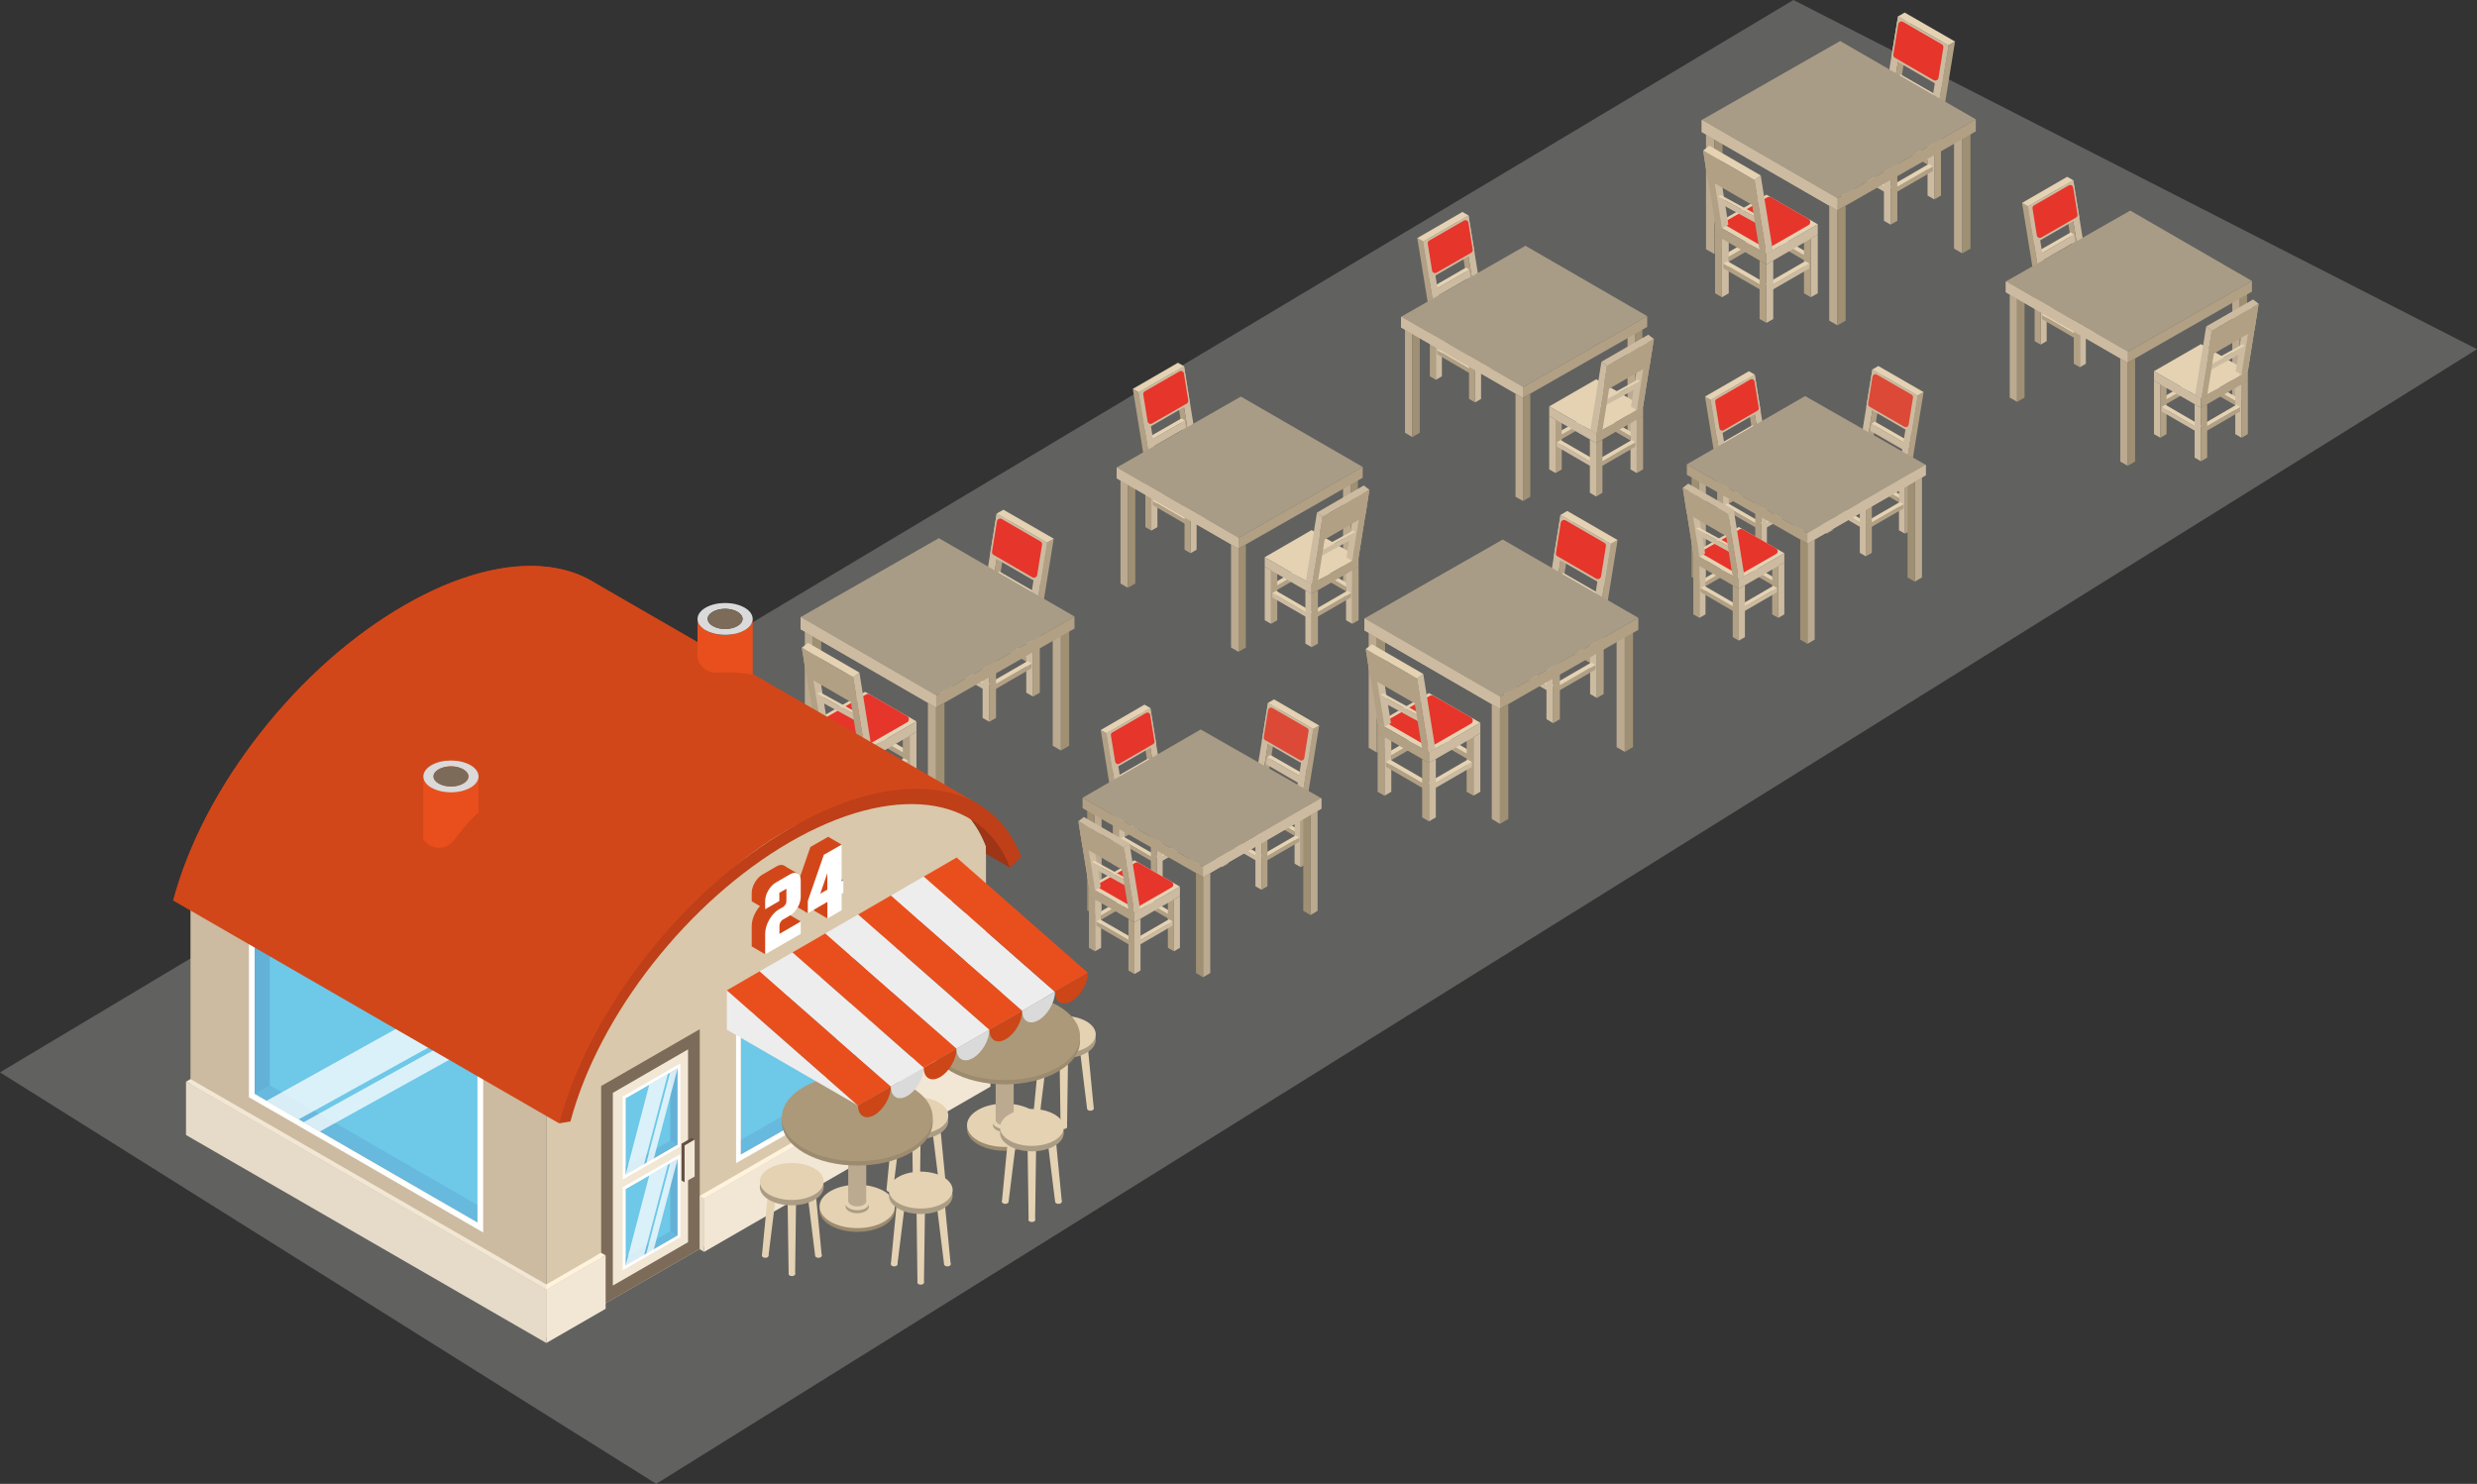 <?xml version="1.0" encoding="UTF-8"?>
<svg xmlns="http://www.w3.org/2000/svg" viewBox="0 0 199.22 119.36">
  <rect x="0" y="0" width="199.22" height="119.36" fill="#333333" stroke="none"/>
  <defs>
    <style>
      .cls-1 {
        fill: #e6352b;
      }

      .cls-1, .cls-2, .cls-3, .cls-4, .cls-5, .cls-6, .cls-7, .cls-8, .cls-9, .cls-10, .cls-11, .cls-12, .cls-13, .cls-14, .cls-15, .cls-16, .cls-17, .cls-18, .cls-19, .cls-20, .cls-21, .cls-22, .cls-23, .cls-24, .cls-25, .cls-26, .cls-27, .cls-28, .cls-29 {
        stroke-width: 0px;
      }

      .cls-2 {
        fill: #d24719;
      }

      .cls-30 {
        mix-blend-mode: overlay;
        opacity: .75;
      }

      .cls-3 {
        fill: #e94f1d;
      }

      .cls-4 {
        fill: #cc4617;
      }

      .cls-5 {
        fill: #be3f18;
      }

      .cls-6 {
        fill: #bbaa90;
      }

      .cls-7 {
        fill: #9d3516;
      }

      .cls-31 {
        isolation: isolate;
      }

      .cls-8 {
        fill: #2a3180;
      }

      .cls-9 {
        fill: #d9c8ab;
      }

      .cls-32 {
        opacity: .15;
      }

      .cls-10 {
        fill: #dadada;
      }

      .cls-11 {
        fill: #b1a084;
      }

      .cls-12 {
        fill: #fff;
      }

      .cls-13 {
        fill: #6ec8e7;
      }

      .cls-14 {
        fill: #a99c86;
      }

      .cls-15 {
        fill: #878787;
      }

      .cls-16 {
        fill: #ab9c84;
      }

      .cls-33 {
        opacity: .1;
      }

      .cls-17 {
        fill: #644f43;
      }

      .cls-18 {
        fill: #616160;
      }

      .cls-19 {
        fill: #9f9073;
      }

      .cls-20 {
        fill: #e6dbc8;
      }

      .cls-21 {
        fill: #e4d2b3;
      }

      .cls-22 {
        fill: #eeeded;
      }

      .cls-23 {
        fill: #ccbba0;
      }

      .cls-24 {
        fill: #ac9979;
      }

      .cls-25 {
        fill: #f2e7d4;
      }

      .cls-26 {
        fill: #fff3de;
      }

      .cls-27 {
        fill: #7c6b59;
      }

      .cls-28 {
        fill: #9c8b6e;
      }

      .cls-29 {
        fill: #dc4937;
      }
    </style>
  </defs>
  <g class="cls-31">
    <g id="Livello_1" data-name="Livello 1">
      <g id="_ZonaCibo_" data-name="&amp;lt;ZonaCibo&amp;gt;">
        <polygon class="cls-18" points="52.78 119.36 199.22 28.09 144.24 0 0 86.26 52.78 119.36"/>
        <g>
          <g>
            <g>
              <polygon class="cls-11" points="93.09 40.16 95.92 38.52 95.92 38.18 93.09 39.82 93.09 40.16"/>
              <polygon class="cls-21" points="92.79 39.65 95.62 38 95.92 38.18 93.09 39.82 92.79 39.65"/>
            </g>
            <g>
              <polygon class="cls-11" points="98.61 40.16 95.78 38.52 95.78 38.18 98.61 39.82 98.61 40.16"/>
              <polygon class="cls-21" points="98.91 39.65 96.07 38 95.78 38.18 98.61 39.82 98.91 39.65"/>
            </g>
            <polygon class="cls-23" points="92.6 42.68 93.09 42.4 93.09 38.25 92.6 38.53 92.6 42.68"/>
            <polygon class="cls-11" points="92.12 42.4 92.6 42.68 92.6 38.53 92.12 38.25 92.12 42.4"/>
            <polygon class="cls-23" points="98.91 42.68 99.39 42.4 99.39 38.25 98.91 38.53 98.91 42.68"/>
            <polygon class="cls-11" points="98.42 42.4 98.91 42.68 98.91 38.53 98.42 38.25 98.42 42.4"/>
            <polygon class="cls-21" points="92.12 37.51 95.75 39.61 99.39 37.51 95.75 35.41 92.12 37.51"/>
            <polygon class="cls-23" points="95.75 40.35 99.39 38.25 99.39 37.51 95.75 39.61 95.75 40.35"/>
            <polygon class="cls-11" points="92.12 38.25 95.75 40.35 95.75 39.61 92.12 37.51 92.12 38.25"/>
            <g>
              <polygon class="cls-23" points="95.97 42.27 98.8 40.63 98.8 40.29 95.97 41.93 95.97 42.27"/>
              <polygon class="cls-21" points="95.67 41.76 98.51 40.12 98.8 40.29 95.97 41.93 95.67 41.76"/>
            </g>
            <g>
              <polygon class="cls-11" points="95.54 42.27 92.71 40.63 92.71 40.29 95.54 41.93 95.54 42.27"/>
              <polygon class="cls-21" points="95.84 41.76 93 40.12 92.71 40.29 95.54 41.93 95.84 41.76"/>
            </g>
            <polygon class="cls-23" points="95.75 44.5 96.24 44.22 96.24 40.07 95.75 40.35 95.75 44.5"/>
            <polygon class="cls-11" points="95.27 44.22 95.75 44.5 95.75 40.35 95.27 40.07 95.27 44.22"/>
            <polygon class="cls-11" points="92.12 37.51 92.6 37.79 91.59 31.56 91.11 31.28 92.12 37.51"/>
            <polygon class="cls-23" points="95.75 35.97 96.24 35.69 95.23 29.46 94.74 29.74 95.75 35.97"/>
            <polygon class="cls-11" points="95.27 35.69 95.75 35.97 94.74 29.74 94.26 29.46 95.27 35.69"/>
            <polygon class="cls-21" points="92.28 35.23 92.56 35.41 95.3 33.83 95.03 33.65 92.28 35.23"/>
            <polygon class="cls-21" points="91.11 31.28 91.59 31.56 95.23 29.46 94.74 29.18 91.11 31.28"/>
            <polygon class="cls-23" points="92.08 34.57 95.71 32.47 95.23 29.46 91.59 31.56 92.08 34.57"/>
            <polygon class="cls-23" points="92.65 35.98 95.39 34.4 95.3 33.83 92.56 35.41 92.65 35.98"/>
            <polygon class="cls-23" points="92.6 37.79 93.09 37.51 92.08 31.28 91.59 31.56 92.6 37.79"/>
            <path class="cls-29" d="m93.06,37.84l2.59,1.49c.08.04.17.04.25,0l3-1.73c.16-.09.16-.33,0-.43l-2.59-1.49c-.08-.04-.17-.04-.25,0l-3,1.73c-.16.09-.16.33,0,.43Z"/>
            <path class="cls-1" d="m92.65,34.07l2.8-1.61c.09-.05.13-.15.12-.24l-.35-2.18c-.03-.16-.21-.25-.35-.17l-2.8,1.61c-.09.05-.13.15-.12.24l.35,2.18c.03.16.21.25.35.17Z"/>
          </g>
          <g>
            <g>
              <polygon class="cls-6" points="90.71 47.28 90.12 46.94 90.12 38.64 90.71 38.98 90.71 47.28"/>
              <polygon class="cls-19" points="91.31 46.94 90.71 47.28 90.71 38.98 91.31 38.64 91.31 46.94"/>
            </g>
            <g>
              <polygon class="cls-6" points="108.62 47.24 108.02 46.9 108.02 38.59 108.62 38.94 108.62 47.24"/>
              <polygon class="cls-19" points="109.21 46.9 108.62 47.24 108.62 38.94 109.21 38.59 109.21 46.9"/>
            </g>
            <g>
              <polygon class="cls-14" points="109.6 37.56 99.61 43.27 89.81 37.61 99.8 31.9 109.6 37.56"/>
              <polygon class="cls-23" points="99.61 44.13 89.81 38.47 89.81 37.61 99.61 43.27 99.61 44.13"/>
              <polygon class="cls-11" points="109.6 38.43 99.61 44.13 99.61 43.27 109.6 37.56 109.6 38.43"/>
            </g>
            <polygon class="cls-23" points="99.61 44.13 89.81 38.47 89.81 37.61 99.61 43.27 99.61 44.13"/>
            <polygon class="cls-6" points="99.61 44.13 99.01 43.79 99.01 43.79 99.01 45.24 99.01 52.09 99.61 52.43 99.61 45.58 99.61 44.13 99.61 44.13"/>
            <polygon class="cls-19" points="100.2 43.79 99.61 44.13 99.61 44.13 99.61 45.58 99.61 52.43 100.2 52.09 100.2 45.92 100.2 44.48 100.2 43.79"/>
          </g>
          <polygon class="cls-23" points="102.23 50.18 101.72 49.89 101.72 45.59 102.23 45.88 102.23 50.18"/>
          <g>
            <polygon class="cls-11" points="108.26 47.56 105.32 45.86 105.32 45.51 108.26 47.21 108.26 47.56"/>
            <polygon class="cls-21" points="108.57 47.03 105.63 45.33 105.32 45.51 108.26 47.21 108.57 47.03"/>
          </g>
          <g>
            <polygon class="cls-11" points="102.53 47.56 105.47 45.86 105.47 45.51 102.53 47.21 102.53 47.56"/>
            <polygon class="cls-21" points="102.23 47.03 105.17 45.33 105.47 45.51 102.53 47.21 102.23 47.03"/>
          </g>
          <polygon class="cls-23" points="108.76 50.18 108.26 49.89 108.26 45.59 108.76 45.88 108.76 50.18"/>
          <polygon class="cls-11" points="109.27 49.89 108.76 50.18 108.76 45.88 109.27 45.59 109.27 49.89"/>
          <polygon class="cls-11" points="102.73 49.89 102.23 50.18 102.23 45.88 102.73 45.59 102.73 49.89"/>
          <polygon class="cls-21" points="109.27 44.82 105.49 46.99 101.72 44.82 105.49 42.64 109.27 44.82"/>
          <polygon class="cls-23" points="105.49 47.77 101.72 45.59 101.72 44.82 105.49 46.99 105.49 47.77"/>
          <polygon class="cls-11" points="109.27 45.59 105.49 47.77 105.49 46.99 109.27 44.82 109.27 45.59"/>
          <g>
            <polygon class="cls-23" points="105.27 49.76 102.33 48.06 102.33 47.7 105.27 49.41 105.27 49.76"/>
            <polygon class="cls-21" points="105.58 49.23 102.64 47.53 102.33 47.7 105.27 49.41 105.58 49.23"/>
          </g>
          <g>
            <polygon class="cls-11" points="105.71 49.76 108.65 48.06 108.65 47.7 105.71 49.41 105.71 49.76"/>
            <polygon class="cls-21" points="105.41 49.23 108.35 47.53 108.65 47.7 105.71 49.41 105.41 49.23"/>
          </g>
          <polygon class="cls-23" points="105.49 52.06 104.99 51.77 104.99 47.48 105.49 47.77 105.49 52.06"/>
          <polygon class="cls-11" points="106 51.77 105.49 52.06 105.49 47.77 106 47.48 106 51.77"/>
          <polygon class="cls-23" points="109.27 44.82 108.8 44.55 109.57 39.7 110.02 40.05 109.27 44.82"/>
          <g>
            <polygon class="cls-23" points="108.76 45.11 108.29 44.84 109.18 39.34 109.63 39.7 108.76 45.11"/>
            <polygon class="cls-11" points="108.75 45.11 109.27 44.82 110.14 39.4 109.63 39.7 108.75 45.11"/>
            <polygon class="cls-21" points="105.96 44.24 106.16 44.36 109.04 42.78 108.84 42.67 105.96 44.24"/>
            <polygon class="cls-23" points="106.1 44.82 108.98 43.24 109.04 42.78 106.16 44.36 106.1 44.82"/>
            <polygon class="cls-11" points="105.49 46.99 106.01 46.7 106.88 41.28 106.37 41.58 105.49 46.99"/>
            <polygon class="cls-23" points="105.49 46.99 105.03 46.73 105.92 41.23 106.37 41.58 105.49 46.99"/>
            <polygon class="cls-23" points="110.14 39.4 109.69 39.05 105.92 41.23 106.37 41.58 110.14 39.4"/>
            <polygon class="cls-11" points="110.14 39.4 109.81 41.51 106.04 43.69 106.37 41.58 110.14 39.4"/>
          </g>
        </g>
        <g>
          <g>
            <g>
              <polygon class="cls-11" points="115.97 28.03 118.8 26.39 118.8 26.05 115.97 27.69 115.97 28.03"/>
              <polygon class="cls-21" points="115.67 27.52 118.51 25.88 118.8 26.05 115.97 27.69 115.67 27.52"/>
            </g>
            <g>
              <polygon class="cls-11" points="121.49 28.03 118.66 26.39 118.66 26.05 121.49 27.69 121.49 28.03"/>
              <polygon class="cls-21" points="121.79 27.52 118.95 25.88 118.66 26.05 121.49 27.69 121.79 27.52"/>
            </g>
            <polygon class="cls-23" points="115.48 30.55 115.97 30.27 115.97 26.12 115.48 26.4 115.48 30.55"/>
            <polygon class="cls-11" points="115 30.27 115.48 30.55 115.48 26.4 115 26.12 115 30.27"/>
            <polygon class="cls-23" points="121.79 30.55 122.27 30.27 122.27 26.12 121.79 26.4 121.79 30.55"/>
            <polygon class="cls-11" points="121.3 30.27 121.79 30.55 121.79 26.4 121.3 26.12 121.3 30.27"/>
            <polygon class="cls-21" points="115 25.38 118.64 27.48 122.27 25.38 118.64 23.28 115 25.38"/>
            <polygon class="cls-23" points="118.64 28.22 122.27 26.12 122.27 25.38 118.64 27.48 118.64 28.22"/>
            <polygon class="cls-11" points="115 26.12 118.64 28.22 118.64 27.48 115 25.38 115 26.12"/>
            <g>
              <polygon class="cls-23" points="118.85 30.15 121.68 28.5 121.68 28.16 118.85 29.8 118.85 30.15"/>
              <polygon class="cls-21" points="118.55 29.63 121.39 27.99 121.68 28.16 118.85 29.8 118.55 29.63"/>
            </g>
            <g>
              <polygon class="cls-11" points="118.42 30.15 115.59 28.5 115.59 28.16 118.42 29.8 118.42 30.15"/>
              <polygon class="cls-21" points="118.72 29.63 115.88 27.99 115.59 28.16 118.42 29.8 118.72 29.63"/>
            </g>
            <polygon class="cls-23" points="118.64 32.37 119.12 32.09 119.12 27.94 118.64 28.22 118.64 32.37"/>
            <polygon class="cls-11" points="118.15 32.09 118.64 32.37 118.64 28.22 118.15 27.94 118.15 32.09"/>
            <polygon class="cls-11" points="115 25.38 115.48 25.66 114.47 19.43 113.99 19.15 115 25.38"/>
            <polygon class="cls-23" points="118.63 23.84 119.12 23.56 118.11 17.33 117.62 17.61 118.63 23.84"/>
            <polygon class="cls-11" points="118.15 23.56 118.63 23.84 117.62 17.61 117.14 17.33 118.15 23.56"/>
            <polygon class="cls-21" points="115.16 23.11 115.44 23.28 118.18 21.7 117.91 21.52 115.16 23.11"/>
            <polygon class="cls-21" points="113.99 19.15 114.47 19.43 118.11 17.33 117.62 17.05 113.99 19.15"/>
            <polygon class="cls-23" points="114.96 22.44 118.6 20.34 118.11 17.33 114.47 19.43 114.96 22.44"/>
            <polygon class="cls-23" points="115.53 23.85 118.28 22.27 118.18 21.7 115.44 23.28 115.53 23.85"/>
            <polygon class="cls-23" points="115.48 25.66 115.97 25.38 114.96 19.15 114.47 19.43 115.48 25.66"/>
            <path class="cls-29" d="m115.94,25.71l2.59,1.49c.08.04.17.04.25,0l3-1.73c.16-.09.16-.33,0-.43l-2.59-1.49c-.08-.04-.17-.04-.25,0l-3,1.73c-.16.09-.16.33,0,.43Z"/>
            <path class="cls-1" d="m115.53,21.94l2.8-1.61c.09-.05.13-.15.12-.24l-.35-2.18c-.03-.16-.21-.25-.35-.17l-2.8,1.61c-.09.05-.13.15-.12.24l.35,2.18c.03.16.21.25.35.17Z"/>
          </g>
          <g>
            <g>
              <polygon class="cls-6" points="113.59 35.16 113 34.81 113 26.51 113.59 26.85 113.59 35.16"/>
              <polygon class="cls-19" points="114.19 34.81 113.59 35.16 113.59 26.85 114.19 26.51 114.19 34.81"/>
            </g>
            <g>
              <polygon class="cls-6" points="131.5 35.11 130.9 34.77 130.9 26.46 131.5 26.81 131.5 35.11"/>
              <polygon class="cls-19" points="132.09 34.77 131.5 35.11 131.5 26.81 132.09 26.46 132.09 34.77"/>
            </g>
            <g>
              <polygon class="cls-14" points="132.48 25.43 122.49 31.14 112.69 25.48 122.69 19.77 132.48 25.43"/>
              <polygon class="cls-23" points="122.49 32 112.69 26.34 112.69 25.48 122.49 31.14 122.49 32"/>
              <polygon class="cls-11" points="132.48 26.3 122.49 32 122.49 31.14 132.48 25.43 132.48 26.3"/>
            </g>
            <polygon class="cls-23" points="122.49 32 112.69 26.34 112.69 25.48 122.49 31.14 122.49 32"/>
            <polygon class="cls-6" points="122.49 32 121.89 31.66 121.89 31.66 121.89 33.11 121.89 39.96 122.49 40.3 122.49 33.45 122.49 32 122.49 32"/>
            <polygon class="cls-19" points="123.08 31.66 122.49 32 122.49 32 122.49 33.45 122.49 40.3 123.08 39.96 123.08 33.79 123.08 32.35 123.08 31.66"/>
          </g>
          <polygon class="cls-23" points="125.11 38.05 124.6 37.76 124.6 33.46 125.11 33.75 125.11 38.05"/>
          <g>
            <polygon class="cls-11" points="131.14 35.43 128.2 33.73 128.2 33.38 131.14 35.08 131.14 35.43"/>
            <polygon class="cls-21" points="131.45 34.9 128.51 33.2 128.2 33.38 131.14 35.08 131.45 34.9"/>
          </g>
          <g>
            <polygon class="cls-11" points="125.41 35.43 128.35 33.73 128.35 33.38 125.41 35.08 125.41 35.43"/>
            <polygon class="cls-21" points="125.11 34.9 128.05 33.2 128.35 33.38 125.41 35.08 125.11 34.9"/>
          </g>
          <polygon class="cls-23" points="131.64 38.05 131.14 37.76 131.14 33.46 131.64 33.75 131.64 38.05"/>
          <polygon class="cls-11" points="132.15 37.76 131.64 38.05 131.64 33.75 132.15 33.46 132.15 37.76"/>
          <polygon class="cls-11" points="125.61 37.76 125.11 38.05 125.11 33.75 125.61 33.46 125.61 37.76"/>
          <polygon class="cls-21" points="132.15 32.69 128.38 34.87 124.6 32.69 128.38 30.51 132.15 32.69"/>
          <polygon class="cls-23" points="128.38 35.64 124.6 33.46 124.6 32.69 128.38 34.87 128.38 35.64"/>
          <polygon class="cls-11" points="132.15 33.46 128.38 35.64 128.38 34.87 132.15 32.69 132.15 33.46"/>
          <g>
            <polygon class="cls-23" points="128.15 37.63 125.22 35.93 125.22 35.57 128.15 37.28 128.15 37.63"/>
            <polygon class="cls-21" points="128.46 37.1 125.52 35.4 125.22 35.57 128.15 37.28 128.46 37.1"/>
          </g>
          <g>
            <polygon class="cls-11" points="128.6 37.63 131.53 35.93 131.53 35.57 128.6 37.28 128.6 37.63"/>
            <polygon class="cls-21" points="128.29 37.1 131.23 35.4 131.53 35.57 128.6 37.28 128.29 37.1"/>
          </g>
          <polygon class="cls-23" points="128.38 39.94 127.87 39.64 127.87 35.35 128.38 35.64 128.38 39.94"/>
          <polygon class="cls-11" points="128.88 39.64 128.38 39.94 128.38 35.64 128.88 35.35 128.88 39.64"/>
          <polygon class="cls-23" points="132.15 32.69 131.68 32.42 132.45 27.57 132.9 27.92 132.15 32.69"/>
          <g>
            <polygon class="cls-23" points="131.64 32.98 131.17 32.71 132.06 27.21 132.51 27.57 131.64 32.98"/>
            <polygon class="cls-11" points="131.64 32.98 132.15 32.69 133.02 27.27 132.51 27.57 131.64 32.98"/>
            <polygon class="cls-21" points="128.84 32.11 129.04 32.23 131.92 30.65 131.72 30.54 128.84 32.11"/>
            <polygon class="cls-23" points="128.98 32.69 131.86 31.11 131.92 30.65 129.04 32.23 128.98 32.69"/>
            <polygon class="cls-11" points="128.38 34.87 128.89 34.57 129.76 29.15 129.25 29.45 128.38 34.87"/>
            <polygon class="cls-23" points="128.38 34.87 127.91 34.6 128.8 29.1 129.25 29.45 128.38 34.87"/>
            <polygon class="cls-23" points="133.02 27.27 132.57 26.92 128.8 29.1 129.25 29.45 133.02 27.27"/>
            <polygon class="cls-11" points="133.02 27.27 132.69 29.38 128.92 31.56 129.25 29.45 133.02 27.27"/>
          </g>
        </g>
        <g>
          <g>
            <g>
              <polygon class="cls-11" points="82.55 53.22 79.39 51.39 79.39 51.01 82.55 52.84 82.55 53.22"/>
              <polygon class="cls-21" points="82.88 52.65 79.72 50.82 79.39 51.01 82.55 52.84 82.88 52.65"/>
            </g>
            <g>
              <polygon class="cls-11" points="76.39 53.22 79.55 51.39 79.55 51.01 76.39 52.84 76.39 53.22"/>
              <polygon class="cls-21" points="76.06 52.65 79.22 50.82 79.55 51.01 76.39 52.84 76.06 52.65"/>
            </g>
            <polygon class="cls-23" points="83.08 56.03 82.54 55.72 82.54 51.1 83.08 51.41 83.08 56.03"/>
            <polygon class="cls-11" points="83.63 55.72 83.08 56.03 83.08 51.41 83.63 51.1 83.63 55.72"/>
            <polygon class="cls-23" points="76.06 56.03 75.52 55.72 75.52 51.1 76.06 51.41 76.06 56.03"/>
            <polygon class="cls-11" points="76.6 55.72 76.06 56.03 76.06 51.41 76.6 51.1 76.6 55.72"/>
            <polygon class="cls-21" points="83.63 50.27 79.57 52.61 75.52 50.27 79.57 47.93 83.63 50.27"/>
            <polygon class="cls-23" points="79.57 53.44 75.52 51.1 75.52 50.27 79.57 52.61 79.57 53.44"/>
            <polygon class="cls-11" points="83.63 51.1 79.57 53.44 79.57 52.61 83.63 50.27 83.63 51.1"/>
            <g>
              <polygon class="cls-23" points="79.34 55.58 76.18 53.75 76.18 53.37 79.34 55.2 79.34 55.58"/>
              <polygon class="cls-21" points="79.67 55.01 76.51 53.18 76.18 53.37 79.34 55.2 79.67 55.01"/>
            </g>
            <g>
              <polygon class="cls-11" points="79.81 55.58 82.97 53.75 82.97 53.37 79.81 55.2 79.81 55.58"/>
              <polygon class="cls-21" points="79.48 55.01 82.64 53.18 82.97 53.37 79.81 55.2 79.48 55.01"/>
            </g>
            <polygon class="cls-23" points="79.57 58.06 79.03 57.75 79.03 53.13 79.57 53.44 79.57 58.06"/>
            <polygon class="cls-11" points="80.11 57.75 79.57 58.06 79.57 53.44 80.11 53.13 80.11 57.75"/>
            <polygon class="cls-11" points="83.63 50.27 83.08 50.58 84.21 43.64 84.75 43.33 83.63 50.27"/>
            <polygon class="cls-23" points="79.58 48.56 79.04 48.25 80.16 41.31 80.7 41.62 79.58 48.56"/>
            <polygon class="cls-11" points="80.12 48.25 79.58 48.56 80.7 41.62 81.24 41.31 80.12 48.25"/>
            <polygon class="cls-21" points="83.44 47.74 83.14 47.93 80.08 46.17 80.38 45.97 83.44 47.74"/>
            <polygon class="cls-21" points="84.75 43.33 84.21 43.64 80.16 41.31 80.7 41 84.75 43.33"/>
            <polygon class="cls-23" points="83.67 47 79.62 44.66 80.16 41.31 84.21 43.64 83.67 47"/>
            <polygon class="cls-23" points="83.03 48.57 79.97 46.8 80.08 46.17 83.14 47.93 83.03 48.57"/>
            <polygon class="cls-23" points="83.08 50.58 82.54 50.27 83.67 43.33 84.21 43.64 83.08 50.58"/>
            <path class="cls-29" d="m82.57,50.64l-2.88,1.66c-.08.05-.19.05-.27,0l-3.34-1.93c-.18-.11-.18-.37,0-.47l2.88-1.66c.08-.05.19-.05.27,0l3.34,1.93c.18.11.18.37,0,.47Z"/>
            <path class="cls-1" d="m83.03,46.44l-3.11-1.8c-.1-.05-.15-.16-.13-.27l.39-2.43c.03-.18.23-.28.39-.19l3.11,1.8c.1.05.15.16.13.27l-.39,2.43c-.03.18-.23.28-.39.19Z"/>
          </g>
          <g>
            <g>
              <polygon class="cls-6" points="65.39 60.42 64.73 60.04 64.73 50.79 65.39 51.17 65.39 60.42"/>
              <polygon class="cls-19" points="66.05 60.04 65.39 60.42 65.39 51.17 66.05 50.79 66.05 60.04"/>
            </g>
            <g>
              <polygon class="cls-6" points="85.33 60.37 84.67 59.99 84.67 50.74 85.33 51.12 85.33 60.37"/>
              <polygon class="cls-19" points="85.99 59.99 85.33 60.37 85.33 51.12 85.99 50.74 85.99 59.99"/>
            </g>
            <g>
              <polygon class="cls-14" points="86.42 49.59 75.29 55.95 64.39 49.64 75.51 43.29 86.42 49.59"/>
              <polygon class="cls-23" points="75.29 56.91 64.39 50.61 64.39 49.64 75.29 55.95 75.29 56.91"/>
              <polygon class="cls-11" points="86.42 50.56 75.29 56.91 75.29 55.95 86.42 49.59 86.42 50.56"/>
            </g>
            <polygon class="cls-23" points="75.29 56.91 64.39 50.61 64.39 49.64 75.29 55.95 75.29 56.91"/>
            <polygon class="cls-6" points="75.29 56.91 74.63 56.53 74.63 56.53 74.63 58.14 74.63 65.78 75.29 66.16 75.29 58.52 75.29 56.91 75.29 56.91"/>
            <polygon class="cls-19" points="75.96 56.53 75.29 56.91 75.29 56.91 75.29 58.52 75.29 66.16 75.96 65.78 75.96 58.9 75.96 57.29 75.96 56.53"/>
          </g>
          <g>
            <polygon class="cls-23" points="73.16 63.9 73.71 63.58 73.71 58.87 73.16 59.19 73.16 63.9"/>
            <g>
              <polygon class="cls-11" points="66.55 61.04 69.77 59.17 69.77 58.79 66.55 60.65 66.55 61.04"/>
              <polygon class="cls-21" points="66.21 60.46 69.43 58.59 69.77 58.79 66.55 60.65 66.21 60.46"/>
            </g>
            <g>
              <polygon class="cls-11" points="72.82 61.04 69.6 59.17 69.6 58.79 72.82 60.65 72.82 61.04"/>
              <polygon class="cls-21" points="73.16 60.46 69.94 58.59 69.6 58.79 72.82 60.65 73.16 60.46"/>
            </g>
            <polygon class="cls-23" points="66 63.9 66.55 63.58 66.55 58.87 66 59.19 66 63.9"/>
            <polygon class="cls-11" points="65.45 63.58 66 63.9 66 59.19 65.45 58.87 65.45 63.58"/>
            <polygon class="cls-11" points="72.61 63.58 73.16 63.9 73.16 59.19 72.61 58.87 72.61 63.58"/>
            <polygon class="cls-21" points="65.45 58.03 69.58 60.41 73.71 58.03 69.58 55.65 65.45 58.03"/>
            <polygon class="cls-23" points="69.58 61.26 73.71 58.87 73.71 58.03 69.58 60.41 69.58 61.26"/>
            <polygon class="cls-11" points="65.45 58.87 69.58 61.26 69.58 60.41 65.45 58.03 65.45 58.87"/>
            <g>
              <polygon class="cls-23" points="69.82 63.44 73.04 61.58 73.04 61.19 69.82 63.05 69.82 63.44"/>
              <polygon class="cls-21" points="69.48 62.86 72.7 61 73.04 61.19 69.82 63.05 69.48 62.86"/>
            </g>
            <g>
              <polygon class="cls-11" points="69.34 63.44 66.12 61.58 66.12 61.19 69.34 63.05 69.34 63.44"/>
              <polygon class="cls-21" points="69.67 62.86 66.45 61 66.12 61.19 69.34 63.05 69.67 62.86"/>
            </g>
            <polygon class="cls-23" points="69.58 65.96 70.13 65.65 70.13 60.94 69.58 61.26 69.58 65.96"/>
            <polygon class="cls-11" points="69.03 65.65 69.58 65.96 69.58 61.26 69.03 60.94 69.03 65.65"/>
            <polygon class="cls-23" points="65.45 58.03 65.96 57.73 65.12 52.43 64.62 52.81 65.45 58.03"/>
            <path class="cls-1" d="m66.45,58.2l3.02,1.74c.09.05.2.05.29,0l3.2-1.84c.19-.11.19-.39,0-.5l-3.02-1.74c-.09-.05-.2-.05-.29,0l-3.2,1.84c-.19.11-.19.39,0,.5Z"/>
            <g>
              <polygon class="cls-23" points="66.01 58.35 66.52 58.06 65.55 52.04 65.05 52.42 66.01 58.35"/>
              <polygon class="cls-11" points="66.01 58.35 65.45 58.03 64.49 52.1 65.05 52.42 66.01 58.35"/>
              <polygon class="cls-21" points="69.07 57.4 68.85 57.53 65.69 55.8 65.92 55.67 69.07 57.4"/>
              <polygon class="cls-23" points="68.92 58.03 65.76 56.31 65.69 55.8 68.85 57.53 68.92 58.03"/>
              <polygon class="cls-11" points="69.58 60.41 69.02 60.09 68.06 54.16 68.62 54.48 69.58 60.41"/>
              <polygon class="cls-23" points="69.58 60.41 70.09 60.12 69.12 54.1 68.62 54.48 69.58 60.41"/>
              <polygon class="cls-21" points="64.49 52.1 64.99 51.71 69.12 54.1 68.62 54.48 64.49 52.1"/>
              <polygon class="cls-11" points="64.49 52.1 64.86 54.41 68.99 56.79 68.62 54.48 64.49 52.1"/>
            </g>
          </g>
        </g>
        <g>
          <g>
            <g>
              <polygon class="cls-11" points="127.9 53.33 124.74 51.5 124.74 51.12 127.9 52.95 127.9 53.33"/>
              <polygon class="cls-21" points="128.23 52.76 125.07 50.93 124.74 51.12 127.9 52.95 128.23 52.76"/>
            </g>
            <g>
              <polygon class="cls-11" points="121.74 53.33 124.9 51.5 124.9 51.12 121.74 52.95 121.74 53.33"/>
              <polygon class="cls-21" points="121.41 52.76 124.57 50.93 124.9 51.12 121.74 52.95 121.41 52.76"/>
            </g>
            <polygon class="cls-23" points="128.43 56.14 127.89 55.83 127.89 51.21 128.43 51.52 128.43 56.14"/>
            <polygon class="cls-11" points="128.98 55.83 128.43 56.14 128.43 51.52 128.98 51.21 128.98 55.83"/>
            <polygon class="cls-23" points="121.41 56.14 120.87 55.83 120.87 51.21 121.41 51.52 121.41 56.14"/>
            <polygon class="cls-11" points="121.95 55.83 121.41 56.14 121.41 51.52 121.95 51.21 121.95 55.83"/>
            <polygon class="cls-21" points="128.98 50.38 124.92 52.72 120.87 50.38 124.92 48.04 128.98 50.38"/>
            <polygon class="cls-23" points="124.92 53.55 120.87 51.21 120.87 50.38 124.92 52.72 124.92 53.55"/>
            <polygon class="cls-11" points="128.98 51.21 124.92 53.55 124.92 52.72 128.98 50.38 128.98 51.21"/>
            <g>
              <polygon class="cls-23" points="124.69 55.69 121.53 53.86 121.53 53.48 124.69 55.31 124.69 55.69"/>
              <polygon class="cls-21" points="125.02 55.12 121.86 53.29 121.53 53.48 124.69 55.31 125.02 55.12"/>
            </g>
            <g>
              <polygon class="cls-11" points="125.16 55.69 128.32 53.86 128.32 53.48 125.16 55.31 125.16 55.69"/>
              <polygon class="cls-21" points="124.83 55.12 127.99 53.29 128.32 53.48 125.16 55.31 124.83 55.12"/>
            </g>
            <polygon class="cls-23" points="124.92 58.17 124.38 57.85 124.38 53.24 124.92 53.55 124.92 58.17"/>
            <polygon class="cls-11" points="125.46 57.85 124.92 58.17 124.92 53.55 125.46 53.24 125.46 57.85"/>
            <polygon class="cls-11" points="128.98 50.38 128.43 50.69 129.56 43.75 130.1 43.44 128.98 50.38"/>
            <polygon class="cls-23" points="124.93 48.67 124.39 48.36 125.51 41.42 126.05 41.73 124.93 48.67"/>
            <polygon class="cls-11" points="125.47 48.36 124.93 48.67 126.05 41.73 126.59 41.42 125.47 48.36"/>
            <polygon class="cls-21" points="128.79 47.85 128.49 48.04 125.43 46.28 125.73 46.08 128.79 47.85"/>
            <polygon class="cls-21" points="130.1 43.44 129.56 43.75 125.51 41.42 126.05 41.1 130.1 43.44"/>
            <polygon class="cls-23" points="129.02 47.1 124.97 44.77 125.51 41.42 129.56 43.75 129.02 47.1"/>
            <polygon class="cls-23" points="128.38 48.68 125.32 46.91 125.43 46.28 128.49 48.04 128.38 48.68"/>
            <polygon class="cls-23" points="128.43 50.69 127.89 50.38 129.02 43.44 129.56 43.75 128.43 50.69"/>
            <path class="cls-29" d="m127.92,50.75l-2.88,1.66c-.08.05-.19.05-.27,0l-3.34-1.93c-.18-.11-.18-.37,0-.47l2.88-1.66c.08-.05.19-.05.27,0l3.34,1.93c.18.11.18.37,0,.47Z"/>
            <path class="cls-1" d="m128.38,46.55l-3.11-1.8c-.1-.05-.15-.16-.13-.27l.39-2.43c.03-.18.23-.28.39-.19l3.11,1.8c.1.05.15.16.13.27l-.39,2.43c-.03.18-.23.28-.39.19Z"/>
          </g>
          <g>
            <g>
              <polygon class="cls-6" points="110.74 60.53 110.08 60.15 110.08 50.9 110.74 51.28 110.74 60.53"/>
              <polygon class="cls-19" points="111.4 60.15 110.74 60.53 110.74 51.28 111.4 50.9 111.4 60.15"/>
            </g>
            <g>
              <polygon class="cls-6" points="130.68 60.48 130.02 60.1 130.02 50.85 130.68 51.23 130.68 60.48"/>
              <polygon class="cls-19" points="131.34 60.1 130.68 60.48 130.68 51.23 131.34 50.85 131.34 60.1"/>
            </g>
            <g>
              <polygon class="cls-14" points="131.77 49.7 120.64 56.05 109.74 49.75 120.86 43.4 131.77 49.7"/>
              <polygon class="cls-23" points="120.64 57.02 109.74 50.71 109.74 49.75 120.64 56.05 120.64 57.02"/>
              <polygon class="cls-11" points="131.77 50.66 120.64 57.02 120.64 56.05 131.77 49.7 131.77 50.66"/>
            </g>
            <polygon class="cls-23" points="120.64 57.02 109.74 50.71 109.74 49.75 120.64 56.05 120.64 57.02"/>
            <polygon class="cls-6" points="120.64 57.02 119.98 56.64 119.98 56.64 119.98 58.25 119.98 65.88 120.64 66.27 120.64 58.63 120.64 57.02 120.64 57.02"/>
            <polygon class="cls-19" points="121.31 56.64 120.64 57.02 120.64 57.02 120.64 58.63 120.64 66.27 121.31 65.88 121.31 59.01 121.31 57.4 121.31 56.64"/>
          </g>
          <g>
            <polygon class="cls-23" points="118.51 64 119.06 63.69 119.06 58.98 118.51 59.3 118.51 64"/>
            <g>
              <polygon class="cls-11" points="111.9 61.14 115.12 59.28 115.12 58.89 111.9 60.76 111.9 61.14"/>
              <polygon class="cls-21" points="111.56 60.56 114.78 58.7 115.12 58.89 111.9 60.76 111.56 60.56"/>
            </g>
            <g>
              <polygon class="cls-11" points="118.17 61.14 114.95 59.28 114.95 58.89 118.17 60.76 118.17 61.14"/>
              <polygon class="cls-21" points="118.51 60.56 115.29 58.7 114.95 58.89 118.17 60.76 118.51 60.56"/>
            </g>
            <polygon class="cls-23" points="111.35 64.01 111.9 63.69 111.9 58.98 111.35 59.3 111.35 64.01"/>
            <polygon class="cls-11" points="110.8 63.69 111.35 64.01 111.35 59.3 110.8 58.98 110.8 63.69"/>
            <polygon class="cls-11" points="117.96 63.69 118.51 64 118.51 59.3 117.96 58.98 117.96 63.69"/>
            <polygon class="cls-21" points="110.8 58.14 114.93 60.52 119.06 58.14 114.93 55.75 110.8 58.14"/>
            <polygon class="cls-23" points="114.93 61.37 119.06 58.98 119.06 58.14 114.93 60.52 114.93 61.37"/>
            <polygon class="cls-11" points="110.8 58.98 114.93 61.37 114.93 60.52 110.8 58.14 110.8 58.98"/>
            <g>
              <polygon class="cls-23" points="115.17 63.55 118.39 61.68 118.39 61.3 115.17 63.16 115.17 63.55"/>
              <polygon class="cls-21" points="114.83 62.97 118.05 61.1 118.39 61.3 115.17 63.16 114.83 62.97"/>
            </g>
            <g>
              <polygon class="cls-11" points="114.69 63.55 111.47 61.68 111.47 61.3 114.69 63.16 114.69 63.55"/>
              <polygon class="cls-21" points="115.02 62.97 111.8 61.1 111.47 61.3 114.69 63.16 115.02 62.97"/>
            </g>
            <polygon class="cls-23" points="114.93 66.07 115.48 65.75 115.48 61.05 114.93 61.37 114.93 66.07"/>
            <polygon class="cls-11" points="114.38 65.75 114.93 66.07 114.93 61.37 114.38 61.05 114.38 65.75"/>
            <polygon class="cls-23" points="110.8 58.14 111.31 57.84 110.47 52.54 109.97 52.92 110.8 58.14"/>
            <path class="cls-1" d="m111.8,58.31l3.02,1.74c.09.05.2.05.29,0l3.2-1.84c.19-.11.19-.39,0-.5l-3.02-1.74c-.09-.05-.2-.05-.29,0l-3.2,1.84c-.19.11-.19.39,0,.5Z"/>
            <g>
              <polygon class="cls-23" points="111.36 58.46 111.87 58.17 110.9 52.15 110.4 52.53 111.36 58.46"/>
              <polygon class="cls-11" points="111.36 58.46 110.8 58.14 109.84 52.21 110.4 52.53 111.36 58.46"/>
              <polygon class="cls-21" points="114.42 57.51 114.2 57.64 111.04 55.91 111.27 55.78 114.42 57.51"/>
              <polygon class="cls-23" points="114.27 58.14 111.11 56.42 111.04 55.91 114.2 57.64 114.27 58.14"/>
              <polygon class="cls-11" points="114.93 60.52 114.37 60.2 113.41 54.27 113.97 54.59 114.93 60.52"/>
              <polygon class="cls-23" points="114.93 60.52 115.44 60.23 114.47 54.21 113.97 54.59 114.93 60.52"/>
              <polygon class="cls-21" points="109.84 52.21 110.34 51.82 114.47 54.21 113.97 54.59 109.84 52.21"/>
              <polygon class="cls-11" points="109.84 52.21 110.21 54.52 114.34 56.9 113.97 54.59 109.84 52.21"/>
            </g>
          </g>
        </g>
        <g>
          <g>
            <g>
              <polygon class="cls-11" points="155.03 13.23 151.88 11.41 151.88 11.03 155.03 12.85 155.03 13.23"/>
              <polygon class="cls-21" points="155.36 12.66 152.21 10.83 151.88 11.03 155.03 12.85 155.36 12.66"/>
            </g>
            <g>
              <polygon class="cls-11" points="148.88 13.23 152.04 11.41 152.04 11.03 148.88 12.85 148.88 13.23"/>
              <polygon class="cls-21" points="148.55 12.66 151.71 10.83 152.04 11.03 148.88 12.85 148.55 12.66"/>
            </g>
            <polygon class="cls-23" points="155.57 16.04 155.03 15.73 155.03 11.11 155.57 11.42 155.57 16.04"/>
            <polygon class="cls-11" points="156.11 15.73 155.57 16.04 155.57 11.42 156.11 11.11 156.11 15.73"/>
            <polygon class="cls-23" points="148.55 16.04 148.01 15.73 148.01 11.11 148.55 11.42 148.55 16.04"/>
            <polygon class="cls-11" points="149.09 15.73 148.55 16.04 148.55 11.42 149.09 11.11 149.09 15.73"/>
            <polygon class="cls-21" points="156.11 10.28 152.06 12.62 148.01 10.28 152.06 7.94 156.11 10.28"/>
            <polygon class="cls-23" points="152.06 13.45 148.01 11.11 148.01 10.28 152.06 12.62 152.06 13.45"/>
            <polygon class="cls-11" points="156.11 11.11 152.06 13.45 152.06 12.62 156.11 10.28 156.11 11.11"/>
            <g>
              <polygon class="cls-23" points="151.83 15.59 148.67 13.76 148.67 13.38 151.83 15.21 151.83 15.59"/>
              <polygon class="cls-21" points="152.15 15.02 149 13.19 148.67 13.38 151.83 15.21 152.15 15.02"/>
            </g>
            <g>
              <polygon class="cls-11" points="152.3 15.59 155.46 13.76 155.46 13.38 152.3 15.21 152.3 15.59"/>
              <polygon class="cls-21" points="151.97 15.02 155.13 13.19 155.46 13.38 152.3 15.21 151.97 15.02"/>
            </g>
            <polygon class="cls-23" points="152.06 18.07 151.52 17.76 151.52 13.14 152.06 13.45 152.06 18.07"/>
            <polygon class="cls-11" points="152.6 17.76 152.06 18.07 152.06 13.45 152.6 13.14 152.6 17.76"/>
            <polygon class="cls-11" points="156.11 10.28 155.57 10.6 156.7 3.65 157.24 3.34 156.11 10.28"/>
            <polygon class="cls-23" points="152.06 8.57 151.52 8.26 152.65 1.32 153.19 1.63 152.06 8.57"/>
            <polygon class="cls-11" points="152.61 8.26 152.06 8.57 153.19 1.63 153.73 1.32 152.61 8.26"/>
            <polygon class="cls-21" points="155.93 7.75 155.62 7.94 152.57 6.18 152.87 5.99 155.93 7.75"/>
            <polygon class="cls-21" points="157.24 3.34 156.7 3.65 152.65 1.32 153.19 1.01 157.24 3.34"/>
            <polygon class="cls-23" points="156.15 7.01 152.11 4.67 152.65 1.32 156.7 3.65 156.15 7.01"/>
            <polygon class="cls-23" points="155.52 8.58 152.46 6.81 152.57 6.18 155.62 7.94 155.52 8.58"/>
            <polygon class="cls-23" points="155.57 10.6 155.03 10.28 156.16 3.34 156.7 3.65 155.57 10.6"/>
            <path class="cls-29" d="m155.06,10.65l-2.88,1.66c-.08.05-.19.05-.27,0l-3.34-1.93c-.18-.11-.18-.37,0-.47l2.88-1.66c.08-.05.19-.05.27,0l3.34,1.93c.18.11.18.37,0,.47Z"/>
            <path class="cls-1" d="m155.52,6.45l-3.11-1.8c-.1-.05-.15-.16-.13-.27l.39-2.43c.03-.18.23-.28.39-.19l3.11,1.8c.1.05.15.16.13.27l-.39,2.43c-.03.18-.23.28-.39.19Z"/>
          </g>
          <g>
            <g>
              <polygon class="cls-6" points="137.88 20.43 137.21 20.05 137.21 10.8 137.88 11.18 137.88 20.43"/>
              <polygon class="cls-19" points="138.54 20.05 137.88 20.43 137.88 11.18 138.54 10.8 138.54 20.05"/>
            </g>
            <g>
              <polygon class="cls-6" points="157.82 20.38 157.16 20 157.16 10.75 157.82 11.13 157.82 20.38"/>
              <polygon class="cls-19" points="158.48 20 157.82 20.38 157.82 11.13 158.48 10.75 158.48 20"/>
            </g>
            <g>
              <polygon class="cls-14" points="158.91 9.6 147.78 15.96 136.87 9.65 148 3.3 158.91 9.6"/>
              <polygon class="cls-23" points="147.78 16.92 136.87 10.62 136.87 9.65 147.78 15.96 147.78 16.92"/>
              <polygon class="cls-11" points="158.91 10.57 147.78 16.92 147.78 15.96 158.91 9.6 158.91 10.57"/>
            </g>
            <polygon class="cls-23" points="147.78 16.92 136.87 10.62 136.87 9.65 147.78 15.96 147.78 16.92"/>
            <polygon class="cls-6" points="147.78 16.92 147.12 16.54 147.12 16.54 147.12 18.15 147.12 25.79 147.78 26.17 147.78 18.53 147.78 16.92 147.78 16.92"/>
            <polygon class="cls-19" points="148.44 16.54 147.78 16.92 147.78 16.92 147.78 18.53 147.78 26.17 148.44 25.79 148.44 18.92 148.44 17.3 148.44 16.54"/>
          </g>
          <g>
            <polygon class="cls-23" points="145.64 23.91 146.2 23.59 146.2 18.88 145.64 19.2 145.64 23.91"/>
            <g>
              <polygon class="cls-11" points="139.04 21.05 142.25 19.18 142.25 18.8 139.04 20.66 139.04 21.05"/>
              <polygon class="cls-21" points="138.7 20.47 141.92 18.6 142.25 18.8 139.04 20.66 138.7 20.47"/>
            </g>
            <g>
              <polygon class="cls-11" points="145.31 21.05 142.09 19.18 142.09 18.8 145.31 20.66 145.31 21.05"/>
              <polygon class="cls-21" points="145.64 20.47 142.43 18.6 142.09 18.8 145.31 20.66 145.64 20.47"/>
            </g>
            <polygon class="cls-23" points="138.49 23.91 139.04 23.59 139.04 18.88 138.49 19.2 138.49 23.91"/>
            <polygon class="cls-11" points="137.94 23.59 138.49 23.91 138.49 19.2 137.94 18.88 137.94 23.59"/>
            <polygon class="cls-11" points="145.09 23.59 145.64 23.91 145.64 19.2 145.09 18.88 145.09 23.59"/>
            <polygon class="cls-21" points="137.94 18.04 142.07 20.42 146.2 18.04 142.07 15.66 137.94 18.04"/>
            <polygon class="cls-23" points="142.07 21.27 146.2 18.88 146.2 18.04 142.07 20.42 142.07 21.27"/>
            <polygon class="cls-11" points="137.94 18.88 142.07 21.27 142.07 20.42 137.94 18.04 137.94 18.88"/>
            <g>
              <polygon class="cls-23" points="142.31 23.45 145.53 21.59 145.53 21.2 142.31 23.06 142.31 23.45"/>
              <polygon class="cls-21" points="141.97 22.87 145.19 21.01 145.53 21.2 142.31 23.06 141.97 22.87"/>
            </g>
            <g>
              <polygon class="cls-11" points="141.83 23.45 138.61 21.59 138.61 21.2 141.83 23.06 141.83 23.45"/>
              <polygon class="cls-21" points="142.16 22.87 138.94 21.01 138.61 21.2 141.83 23.06 142.16 22.87"/>
            </g>
            <polygon class="cls-23" points="142.07 25.97 142.62 25.66 142.62 20.95 142.07 21.27 142.07 25.97"/>
            <polygon class="cls-11" points="141.52 25.66 142.07 25.97 142.07 21.27 141.52 20.95 141.52 25.66"/>
            <polygon class="cls-23" points="137.94 18.04 138.45 17.75 137.61 12.44 137.11 12.82 137.94 18.04"/>
            <path class="cls-1" d="m138.94,18.21l3.02,1.74c.09.05.2.05.29,0l3.2-1.84c.19-.11.19-.39,0-.5l-3.02-1.74c-.09-.05-.2-.05-.29,0l-3.2,1.84c-.19.11-.19.39,0,.5Z"/>
            <g>
              <polygon class="cls-23" points="138.5 18.36 139.01 18.07 138.04 12.05 137.54 12.43 138.5 18.36"/>
              <polygon class="cls-11" points="138.5 18.36 137.94 18.04 136.98 12.11 137.54 12.43 138.5 18.36"/>
              <polygon class="cls-21" points="141.56 17.41 141.34 17.54 138.18 15.81 138.4 15.69 141.56 17.41"/>
              <polygon class="cls-23" points="141.4 18.04 138.25 16.32 138.18 15.81 141.34 17.54 141.4 18.04"/>
              <polygon class="cls-11" points="142.07 20.42 141.51 20.1 140.54 14.17 141.11 14.49 142.07 20.42"/>
              <polygon class="cls-23" points="142.07 20.42 142.58 20.13 141.61 14.11 141.11 14.49 142.07 20.42"/>
              <polygon class="cls-21" points="136.98 12.11 137.48 11.72 141.61 14.11 141.11 14.49 136.98 12.11"/>
              <polygon class="cls-11" points="136.98 12.11 137.34 14.42 141.47 16.8 141.11 14.49 136.98 12.11"/>
            </g>
          </g>
        </g>
        <g>
          <g>
            <g>
              <polygon class="cls-11" points="104.12 67.23 101.29 65.59 101.29 65.25 104.12 66.89 104.12 67.23"/>
              <polygon class="cls-21" points="104.42 66.72 101.59 65.08 101.29 65.25 104.12 66.89 104.42 66.72"/>
            </g>
            <g>
              <polygon class="cls-11" points="98.6 67.23 101.43 65.59 101.43 65.25 98.6 66.89 98.6 67.23"/>
              <polygon class="cls-21" points="98.31 66.72 101.14 65.08 101.43 65.25 98.6 66.89 98.31 66.72"/>
            </g>
            <polygon class="cls-23" points="104.61 69.75 104.12 69.47 104.12 65.33 104.61 65.61 104.61 69.75"/>
            <polygon class="cls-11" points="105.09 69.47 104.61 69.75 104.61 65.61 105.09 65.33 105.09 69.47"/>
            <polygon class="cls-23" points="98.31 69.75 97.82 69.47 97.82 65.33 98.31 65.61 98.31 69.75"/>
            <polygon class="cls-11" points="98.79 69.47 98.31 69.75 98.31 65.61 98.79 65.33 98.79 69.47"/>
            <polygon class="cls-21" points="105.09 64.59 101.46 66.69 97.82 64.59 101.46 62.49 105.09 64.59"/>
            <polygon class="cls-23" points="101.46 67.43 97.82 65.33 97.82 64.59 101.46 66.69 101.46 67.43"/>
            <polygon class="cls-11" points="105.09 65.33 101.46 67.43 101.46 66.69 105.09 64.59 105.09 65.33"/>
            <g>
              <polygon class="cls-23" points="101.24 69.35 98.41 67.71 98.41 67.37 101.24 69.01 101.24 69.35"/>
              <polygon class="cls-21" points="101.54 68.84 98.71 67.2 98.41 67.37 101.24 69.01 101.54 68.84"/>
            </g>
            <g>
              <polygon class="cls-11" points="101.67 69.35 104.5 67.71 104.5 67.37 101.67 69.01 101.67 69.35"/>
              <polygon class="cls-21" points="101.37 68.84 104.21 67.2 104.5 67.37 101.67 69.01 101.37 68.84"/>
            </g>
            <polygon class="cls-23" points="101.46 71.57 100.97 71.29 100.97 67.15 101.46 67.43 101.46 71.57"/>
            <polygon class="cls-11" points="101.94 71.29 101.46 71.57 101.46 67.43 101.94 67.15 101.94 71.29"/>
            <polygon class="cls-11" points="105.09 64.59 104.61 64.87 105.61 58.64 106.1 58.36 105.09 64.59"/>
            <polygon class="cls-23" points="101.46 63.05 100.97 62.77 101.98 56.54 102.47 56.82 101.46 63.05"/>
            <polygon class="cls-11" points="101.94 62.77 101.46 63.05 102.47 56.82 102.95 56.54 101.94 62.77"/>
            <polygon class="cls-21" points="104.93 62.31 104.65 62.49 101.91 60.91 102.18 60.73 104.93 62.31"/>
            <polygon class="cls-21" points="106.1 58.36 105.61 58.64 101.98 56.54 102.47 56.26 106.1 58.36"/>
            <polygon class="cls-23" points="105.13 61.65 101.5 59.55 101.98 56.54 105.61 58.64 105.13 61.65"/>
            <polygon class="cls-23" points="104.56 63.06 101.82 61.47 101.91 60.91 104.65 62.49 104.56 63.06"/>
            <polygon class="cls-23" points="104.61 64.87 104.12 64.59 105.13 58.36 105.61 58.64 104.61 64.87"/>
            <path class="cls-29" d="m104.14,64.92l-2.59,1.49c-.08.04-.17.04-.25,0l-2.99-1.73c-.16-.09-.16-.33,0-.43l2.59-1.49c.08-.04.17-.04.25,0l2.99,1.73c.16.09.16.33,0,.43Z"/>
            <path class="cls-29" d="m104.55,61.15l-2.79-1.61c-.09-.05-.13-.15-.12-.24l.35-2.18c.03-.16.21-.25.35-.17l2.79,1.61c.09.05.13.15.12.24l-.35,2.18c-.03.16-.21.25-.35.17Z"/>
          </g>
          <g>
            <g>
              <polygon class="cls-11" points="90.44 67.33 93.2 65.74 93.2 65.41 90.44 67 90.44 67.33"/>
              <polygon class="cls-21" points="90.16 66.84 92.91 65.24 93.2 65.41 90.44 67 90.16 66.84"/>
            </g>
            <g>
              <polygon class="cls-11" points="95.81 67.33 93.06 65.74 93.06 65.41 95.81 67 95.81 67.33"/>
              <polygon class="cls-21" points="96.09 66.84 93.34 65.24 93.06 65.41 95.81 67 96.09 66.84"/>
            </g>
            <polygon class="cls-23" points="89.98 69.78 90.45 69.51 90.45 65.48 89.98 65.76 89.98 69.78"/>
            <polygon class="cls-11" points="89.5 69.51 89.98 69.78 89.98 65.76 89.5 65.48 89.5 69.51"/>
            <polygon class="cls-23" points="96.09 69.78 96.56 69.51 96.56 65.48 96.09 65.76 96.09 69.78"/>
            <polygon class="cls-11" points="95.62 69.51 96.09 69.78 96.09 65.76 95.62 65.48 95.62 69.51"/>
            <polygon class="cls-21" points="89.5 64.76 93.03 66.8 96.56 64.76 93.03 62.73 89.5 64.76"/>
            <polygon class="cls-23" points="93.03 67.52 96.56 65.49 96.56 64.76 93.03 66.8 93.03 67.52"/>
            <polygon class="cls-11" points="89.5 65.49 93.03 67.52 93.03 66.8 89.5 64.76 89.5 65.49"/>
            <g>
              <polygon class="cls-23" points="93.24 69.39 95.99 67.8 95.99 67.46 93.24 69.06 93.24 69.39"/>
              <polygon class="cls-21" points="92.95 68.89 95.71 67.3 95.99 67.46 93.24 69.06 92.95 68.89"/>
            </g>
            <g>
              <polygon class="cls-11" points="92.83 69.39 90.08 67.8 90.08 67.46 92.83 69.06 92.83 69.39"/>
              <polygon class="cls-21" points="93.12 68.89 90.36 67.3 90.08 67.46 92.83 69.06 93.12 68.89"/>
            </g>
            <polygon class="cls-23" points="93.03 71.55 93.51 71.27 93.51 67.25 93.03 67.52 93.03 71.55"/>
            <polygon class="cls-11" points="92.56 71.27 93.03 71.55 93.03 67.52 92.56 67.25 92.56 71.27"/>
            <polygon class="cls-11" points="89.5 64.76 89.98 65.04 89 58.99 88.53 58.72 89.5 64.76"/>
            <polygon class="cls-23" points="93.03 63.27 93.5 63 92.52 56.95 92.05 57.22 93.03 63.27"/>
            <polygon class="cls-11" points="92.56 63 93.03 63.27 92.05 57.22 91.58 56.95 92.56 63"/>
            <polygon class="cls-21" points="89.66 62.56 89.93 62.73 92.6 61.19 92.33 61.02 89.66 62.56"/>
            <polygon class="cls-21" points="88.53 58.72 89 58.99 92.52 56.95 92.05 56.68 88.53 58.72"/>
            <polygon class="cls-23" points="89.47 61.91 93 59.87 92.52 56.95 89 58.99 89.47 61.91"/>
            <polygon class="cls-23" points="90.02 63.28 92.69 61.74 92.6 61.19 89.93 62.73 90.02 63.28"/>
            <polygon class="cls-23" points="89.98 65.04 90.45 64.76 89.47 58.72 89 58.99 89.98 65.04"/>
            <path class="cls-29" d="m90.42,65.09l2.51,1.44c.07.04.16.04.24,0l2.91-1.68c.16-.09.16-.32,0-.41l-2.51-1.44c-.07-.04-.16-.04-.24,0l-2.91,1.68c-.16.09-.16.32,0,.41Z"/>
            <path class="cls-1" d="m90.03,61.43l2.71-1.57c.08-.05.13-.14.11-.24l-.34-2.11c-.03-.16-.2-.24-.34-.16l-2.71,1.57c-.08.05-.13.14-.11.24l.34,2.11c.03.16.2.24.34.16Z"/>
          </g>
          <g>
            <g>
              <polygon class="cls-6" points="105.4 73.61 105.97 73.27 105.97 65.22 105.4 65.55 105.4 73.61"/>
              <polygon class="cls-19" points="104.82 73.27 105.4 73.61 105.4 65.55 104.82 65.22 104.82 73.27"/>
            </g>
            <g>
              <polygon class="cls-6" points="88.02 73.56 88.6 73.23 88.6 65.17 88.02 65.51 88.02 73.56"/>
              <polygon class="cls-19" points="87.44 73.23 88.02 73.56 88.02 65.51 87.44 65.17 87.44 73.23"/>
            </g>
            <g>
              <polygon class="cls-14" points="87.07 64.17 96.76 69.71 106.27 64.21 96.57 58.68 87.07 64.17"/>
              <polygon class="cls-23" points="96.76 70.55 106.27 65.05 106.27 64.21 96.76 69.71 96.76 70.55"/>
              <polygon class="cls-11" points="87.07 65.01 96.76 70.55 96.76 69.71 87.07 64.17 87.07 65.01"/>
            </g>
            <polygon class="cls-23" points="96.76 70.55 106.27 65.05 106.27 64.21 96.76 69.71 96.76 70.55"/>
            <polygon class="cls-6" points="96.76 70.55 97.34 70.21 97.34 70.21 97.34 71.62 97.34 78.27 96.76 78.61 96.76 71.95 96.76 70.55 96.76 70.55"/>
            <polygon class="cls-19" points="96.19 70.21 96.76 70.55 96.76 70.55 96.76 71.95 96.76 78.61 96.19 78.27 96.19 72.29 96.19 70.88 96.19 70.21"/>
          </g>
          <polygon class="cls-23" points="94.42 76.52 94.9 76.24 94.9 72.07 94.42 72.35 94.42 76.52"/>
          <g>
            <polygon class="cls-11" points="88.56 73.98 91.41 72.33 91.41 71.99 88.56 73.64 88.56 73.98"/>
            <polygon class="cls-21" points="88.26 73.47 91.11 71.82 91.41 71.99 88.56 73.64 88.26 73.47"/>
          </g>
          <g>
            <polygon class="cls-11" points="94.12 73.98 91.27 72.33 91.27 71.99 94.12 73.64 94.12 73.98"/>
            <polygon class="cls-21" points="94.42 73.47 91.56 71.82 91.27 71.99 94.12 73.64 94.42 73.47"/>
          </g>
          <polygon class="cls-23" points="88.07 76.52 88.56 76.24 88.56 72.07 88.07 72.35 88.07 76.52"/>
          <polygon class="cls-11" points="87.58 76.24 88.07 76.52 88.07 72.35 87.58 72.07 87.58 76.24"/>
          <polygon class="cls-11" points="93.93 76.24 94.42 76.52 94.42 72.35 93.93 72.07 93.93 76.24"/>
          <polygon class="cls-21" points="87.58 71.32 91.24 73.43 94.9 71.32 91.24 69.2 87.58 71.32"/>
          <polygon class="cls-23" points="91.24 74.18 94.9 72.07 94.9 71.32 91.24 73.43 91.24 74.18"/>
          <polygon class="cls-11" points="87.58 72.07 91.24 74.18 91.24 73.43 87.58 71.32 87.58 72.07"/>
          <g>
            <polygon class="cls-23" points="91.46 76.11 94.31 74.46 94.31 74.12 91.46 75.77 91.46 76.11"/>
            <polygon class="cls-21" points="91.16 75.6 94.01 73.95 94.31 74.12 91.46 75.77 91.16 75.6"/>
          </g>
          <g>
            <polygon class="cls-11" points="91.03 76.11 88.18 74.46 88.18 74.12 91.03 75.77 91.03 76.11"/>
            <polygon class="cls-21" points="91.33 75.6 88.47 73.95 88.18 74.12 91.03 75.77 91.33 75.6"/>
          </g>
          <polygon class="cls-23" points="91.24 78.35 91.73 78.07 91.73 73.9 91.24 74.18 91.24 78.35"/>
          <polygon class="cls-11" points="90.76 78.07 91.24 78.35 91.24 74.18 90.76 73.9 90.76 78.07"/>
          <polygon class="cls-23" points="87.58 71.32 88.04 71.06 87.29 66.35 86.85 66.69 87.58 71.32"/>
          <path class="cls-1" d="m88.47,71.47l2.68,1.54c.08.05.18.05.25,0l2.84-1.63c.17-.1.17-.34,0-.44l-2.68-1.54c-.08-.05-.18-.05-.25,0l-2.84,1.63c-.17.1-.17.34,0,.44Z"/>
          <g>
            <polygon class="cls-23" points="88.08 71.61 88.53 71.34 87.67 66.01 87.23 66.35 88.08 71.61"/>
            <polygon class="cls-11" points="88.08 71.61 87.58 71.32 86.73 66.06 87.23 66.35 88.08 71.61"/>
            <polygon class="cls-21" points="90.79 70.76 90.6 70.87 87.8 69.34 88 69.23 90.79 70.76"/>
            <polygon class="cls-23" points="90.66 71.32 87.86 69.79 87.8 69.34 90.6 70.87 90.66 71.32"/>
            <polygon class="cls-11" points="91.24 73.43 90.75 73.14 89.9 67.89 90.39 68.17 91.24 73.43"/>
            <polygon class="cls-23" points="91.24 73.43 91.7 73.17 90.84 67.83 90.39 68.17 91.24 73.43"/>
            <polygon class="cls-23" points="86.73 66.06 87.17 65.72 90.84 67.83 90.39 68.17 86.73 66.06"/>
            <polygon class="cls-11" points="86.73 66.06 87.06 68.11 90.72 70.22 90.39 68.17 86.73 66.06"/>
          </g>
        </g>
        <g>
          <g>
            <g>
              <polygon class="cls-11" points="164.61 25.2 167.44 23.55 167.44 23.21 164.61 24.85 164.61 25.2"/>
              <polygon class="cls-21" points="164.31 24.68 167.15 23.04 167.44 23.21 164.61 24.85 164.31 24.68"/>
            </g>
            <g>
              <polygon class="cls-11" points="170.13 25.2 167.3 23.55 167.3 23.21 170.13 24.85 170.13 25.2"/>
              <polygon class="cls-21" points="170.43 24.68 167.59 23.04 167.3 23.21 170.13 24.85 170.43 24.68"/>
            </g>
            <polygon class="cls-23" points="164.12 27.72 164.61 27.44 164.61 23.29 164.12 23.57 164.12 27.72"/>
            <polygon class="cls-11" points="163.64 27.44 164.12 27.72 164.12 23.57 163.64 23.29 163.64 27.44"/>
            <polygon class="cls-23" points="170.43 27.71 170.91 27.43 170.91 23.29 170.43 23.57 170.43 27.71"/>
            <polygon class="cls-11" points="169.94 27.43 170.43 27.71 170.43 23.57 169.94 23.29 169.94 27.43"/>
            <polygon class="cls-21" points="163.64 22.55 167.28 24.65 170.91 22.55 167.28 20.45 163.64 22.55"/>
            <polygon class="cls-23" points="167.28 25.39 170.91 23.29 170.91 22.55 167.28 24.65 167.28 25.39"/>
            <polygon class="cls-11" points="163.64 23.29 167.28 25.39 167.28 24.65 163.64 22.55 163.64 23.29"/>
            <g>
              <polygon class="cls-23" points="167.49 27.31 170.32 25.67 170.32 25.33 167.49 26.97 167.49 27.31"/>
              <polygon class="cls-21" points="167.19 26.8 170.03 25.16 170.32 25.33 167.49 26.97 167.19 26.8"/>
            </g>
            <g>
              <polygon class="cls-11" points="167.06 27.31 164.23 25.67 164.23 25.33 167.06 26.97 167.06 27.31"/>
              <polygon class="cls-21" points="167.36 26.8 164.52 25.16 164.23 25.33 167.06 26.97 167.36 26.8"/>
            </g>
            <polygon class="cls-23" points="167.28 29.54 167.76 29.26 167.76 25.11 167.28 25.39 167.28 29.54"/>
            <polygon class="cls-11" points="166.79 29.26 167.28 29.54 167.28 25.39 166.79 25.11 166.79 29.26"/>
            <polygon class="cls-11" points="163.64 22.55 164.12 22.83 163.11 16.6 162.63 16.32 163.64 22.55"/>
            <polygon class="cls-23" points="167.27 21.01 167.76 20.73 166.75 14.5 166.26 14.78 167.27 21.01"/>
            <polygon class="cls-11" points="166.79 20.73 167.27 21.01 166.26 14.78 165.78 14.5 166.79 20.73"/>
            <polygon class="cls-21" points="163.8 20.27 164.08 20.45 166.82 18.86 166.55 18.69 163.8 20.27"/>
            <polygon class="cls-21" points="162.63 16.32 163.11 16.6 166.75 14.5 166.26 14.22 162.63 16.32"/>
            <polygon class="cls-23" points="163.6 19.61 167.24 17.51 166.75 14.5 163.11 16.6 163.6 19.61"/>
            <polygon class="cls-23" points="164.17 21.02 166.92 19.43 166.82 18.86 164.08 20.45 164.17 21.02"/>
            <polygon class="cls-23" points="164.12 22.83 164.61 22.55 163.6 16.32 163.11 16.6 164.12 22.83"/>
            <path class="cls-29" d="m164.58,22.88l2.59,1.49c.08.04.17.04.25,0l3-1.73c.16-.09.16-.33,0-.43l-2.59-1.49c-.08-.04-.17-.04-.25,0l-3,1.73c-.16.09-.16.33,0,.43Z"/>
            <path class="cls-1" d="m164.17,19.11l2.8-1.61c.09-.05.13-.15.12-.24l-.35-2.18c-.03-.16-.21-.25-.35-.17l-2.8,1.61c-.09.05-.13.15-.12.24l.35,2.18c.03.16.21.25.35.17Z"/>
          </g>
          <g>
            <g>
              <polygon class="cls-6" points="162.23 32.32 161.64 31.98 161.64 23.68 162.23 24.02 162.23 32.32"/>
              <polygon class="cls-19" points="162.83 31.98 162.23 32.32 162.23 24.02 162.83 23.68 162.83 31.98"/>
            </g>
            <g>
              <polygon class="cls-6" points="180.14 32.28 179.54 31.93 179.54 23.63 180.14 23.98 180.14 32.28"/>
              <polygon class="cls-19" points="180.73 31.93 180.14 32.28 180.14 23.98 180.73 23.63 180.73 31.93"/>
            </g>
            <g>
              <polygon class="cls-14" points="181.12 22.6 171.13 28.3 161.33 22.64 171.33 16.94 181.12 22.6"/>
              <polygon class="cls-23" points="171.13 29.17 161.33 23.51 161.33 22.64 171.13 28.3 171.13 29.17"/>
              <polygon class="cls-11" points="181.12 23.46 171.13 29.17 171.13 28.3 181.12 22.6 181.12 23.46"/>
            </g>
            <polygon class="cls-23" points="171.13 29.17 161.33 23.51 161.33 22.64 171.13 28.3 171.13 29.17"/>
            <polygon class="cls-6" points="171.13 29.17 170.53 28.83 170.53 28.83 170.53 30.27 170.53 37.13 171.13 37.47 171.13 30.62 171.13 29.17 171.13 29.17"/>
            <polygon class="cls-19" points="171.72 28.83 171.13 29.17 171.13 29.17 171.13 30.62 171.13 37.47 171.72 37.13 171.72 30.96 171.72 29.51 171.72 28.83"/>
          </g>
          <polygon class="cls-23" points="173.75 35.21 173.24 34.92 173.24 30.62 173.75 30.92 173.75 35.21"/>
          <g>
            <polygon class="cls-11" points="179.78 32.6 176.84 30.9 176.84 30.55 179.78 32.25 179.78 32.6"/>
            <polygon class="cls-21" points="180.09 32.07 177.15 30.37 176.84 30.55 179.78 32.25 180.09 32.07"/>
          </g>
          <g>
            <polygon class="cls-11" points="174.05 32.6 176.99 30.9 176.99 30.55 174.05 32.25 174.05 32.6"/>
            <polygon class="cls-21" points="173.75 32.07 176.69 30.37 176.99 30.55 174.05 32.25 173.75 32.07"/>
          </g>
          <polygon class="cls-23" points="180.28 35.21 179.78 34.92 179.78 30.63 180.28 30.92 180.28 35.21"/>
          <polygon class="cls-11" points="180.79 34.92 180.28 35.21 180.28 30.92 180.79 30.63 180.79 34.92"/>
          <polygon class="cls-11" points="174.25 34.92 173.75 35.21 173.75 30.92 174.25 30.62 174.25 34.92"/>
          <polygon class="cls-21" points="180.79 29.86 177.02 32.03 173.24 29.86 177.02 27.68 180.79 29.86"/>
          <polygon class="cls-23" points="177.01 32.8 173.24 30.63 173.24 29.86 177.02 32.03 177.01 32.8"/>
          <polygon class="cls-11" points="180.79 30.63 177.02 32.8 177.02 32.03 180.79 29.86 180.79 30.63"/>
          <g>
            <polygon class="cls-23" points="176.79 34.8 173.86 33.1 173.86 32.74 176.79 34.44 176.79 34.8"/>
            <polygon class="cls-21" points="177.1 34.27 174.16 32.56 173.86 32.74 176.79 34.44 177.1 34.27"/>
          </g>
          <g>
            <polygon class="cls-11" points="177.24 34.8 180.17 33.1 180.17 32.74 177.24 34.44 177.24 34.8"/>
            <polygon class="cls-21" points="176.93 34.27 179.87 32.56 180.17 32.74 177.24 34.44 176.93 34.27"/>
          </g>
          <polygon class="cls-23" points="177.01 37.1 176.51 36.81 176.51 32.51 177.01 32.8 177.01 37.1"/>
          <polygon class="cls-11" points="177.52 36.81 177.02 37.1 177.01 32.8 177.52 32.51 177.52 36.81"/>
          <polygon class="cls-23" points="180.79 29.86 180.32 29.59 181.09 24.74 181.54 25.09 180.79 29.86"/>
          <g>
            <polygon class="cls-23" points="180.28 30.15 179.81 29.88 180.7 24.38 181.15 24.73 180.28 30.15"/>
            <polygon class="cls-11" points="180.27 30.15 180.79 29.85 181.66 24.44 181.15 24.73 180.27 30.15"/>
            <polygon class="cls-21" points="177.48 29.28 177.68 29.4 180.56 27.82 180.36 27.7 177.48 29.28"/>
            <polygon class="cls-23" points="177.62 29.86 180.5 28.28 180.56 27.82 177.68 29.4 177.62 29.86"/>
            <polygon class="cls-11" points="177.02 32.03 177.53 31.74 178.4 26.32 177.89 26.62 177.02 32.03"/>
            <polygon class="cls-23" points="177.02 32.03 176.55 31.76 177.44 26.26 177.89 26.62 177.02 32.03"/>
            <polygon class="cls-23" points="181.66 24.44 181.21 24.09 177.44 26.26 177.89 26.62 181.66 24.44"/>
            <polygon class="cls-11" points="181.66 24.44 181.33 26.55 177.56 28.73 177.89 26.62 181.66 24.44"/>
          </g>
        </g>
        <g>
          <g>
            <g>
              <polygon class="cls-11" points="152.73 40.41 149.9 38.77 149.9 38.43 152.73 40.07 152.73 40.41"/>
              <polygon class="cls-21" points="153.02 39.9 150.19 38.26 149.9 38.43 152.73 40.07 153.02 39.9"/>
            </g>
            <g>
              <polygon class="cls-11" points="147.21 40.41 150.04 38.77 150.04 38.43 147.21 40.07 147.21 40.41"/>
              <polygon class="cls-21" points="146.91 39.9 149.74 38.26 150.04 38.43 147.21 40.07 146.91 39.9"/>
            </g>
            <polygon class="cls-23" points="153.21 42.93 152.73 42.65 152.73 38.51 153.21 38.79 153.21 42.93"/>
            <polygon class="cls-11" points="153.7 42.65 153.21 42.93 153.21 38.79 153.7 38.51 153.7 42.65"/>
            <polygon class="cls-23" points="146.91 42.93 146.43 42.65 146.43 38.51 146.91 38.79 146.91 42.93"/>
            <polygon class="cls-11" points="147.4 42.65 146.91 42.93 146.91 38.79 147.4 38.51 147.4 42.65"/>
            <polygon class="cls-21" points="153.7 37.77 150.06 39.87 146.43 37.77 150.06 35.67 153.7 37.77"/>
            <polygon class="cls-23" points="150.06 40.61 146.43 38.51 146.43 37.77 150.06 39.87 150.06 40.61"/>
            <polygon class="cls-11" points="153.7 38.51 150.06 40.61 150.06 39.87 153.7 37.77 153.7 38.51"/>
            <g>
              <polygon class="cls-23" points="149.85 42.53 147.02 40.89 147.02 40.55 149.85 42.19 149.85 42.53"/>
              <polygon class="cls-21" points="150.15 42.02 147.31 40.38 147.02 40.55 149.85 42.19 150.15 42.02"/>
            </g>
            <g>
              <polygon class="cls-11" points="150.27 42.53 153.11 40.89 153.11 40.55 150.27 42.19 150.27 42.53"/>
              <polygon class="cls-21" points="149.98 42.02 152.81 40.38 153.11 40.55 150.27 42.19 149.98 42.02"/>
            </g>
            <polygon class="cls-23" points="150.06 44.75 149.58 44.47 149.58 40.33 150.06 40.61 150.06 44.75"/>
            <polygon class="cls-11" points="150.55 44.47 150.06 44.75 150.06 40.61 150.55 40.33 150.55 44.47"/>
            <polygon class="cls-11" points="153.7 37.77 153.21 38.05 154.22 31.82 154.71 31.54 153.7 37.77"/>
            <polygon class="cls-23" points="150.07 36.23 149.58 35.95 150.59 29.72 151.07 30 150.07 36.23"/>
            <polygon class="cls-11" points="150.55 35.95 150.07 36.23 151.07 30 151.56 29.72 150.55 35.95"/>
            <polygon class="cls-21" points="153.53 35.49 153.26 35.67 150.51 34.09 150.79 33.91 153.53 35.49"/>
            <polygon class="cls-21" points="154.71 31.54 154.22 31.82 150.59 29.72 151.07 29.44 154.71 31.54"/>
            <polygon class="cls-23" points="153.73 34.83 150.1 32.73 150.59 29.72 154.22 31.82 153.73 34.83"/>
            <polygon class="cls-23" points="153.17 36.24 150.42 34.65 150.51 34.09 153.26 35.67 153.17 36.24"/>
            <polygon class="cls-23" points="153.21 38.05 152.73 37.77 153.74 31.54 154.22 31.82 153.21 38.05"/>
            <path class="cls-29" d="m152.75,38.1l-2.59,1.49c-.08.04-.17.04-.25,0l-2.99-1.73c-.16-.09-.16-.33,0-.43l2.59-1.49c.08-.04.17-.04.25,0l2.99,1.73c.16.09.16.33,0,.43Z"/>
            <path class="cls-29" d="m153.16,34.33l-2.79-1.61c-.09-.05-.13-.15-.12-.24l.35-2.18c.03-.16.21-.25.35-.17l2.79,1.61c.09.05.13.15.12.24l-.35,2.18c-.03.16-.21.25-.35.17Z"/>
          </g>
          <g>
            <g>
              <polygon class="cls-11" points="139.05 40.51 141.8 38.92 141.8 38.59 139.05 40.18 139.05 40.51"/>
              <polygon class="cls-21" points="138.76 40.02 141.52 38.43 141.8 38.59 139.05 40.18 138.76 40.02"/>
            </g>
            <g>
              <polygon class="cls-11" points="144.41 40.51 141.66 38.92 141.66 38.59 144.41 40.18 144.41 40.51"/>
              <polygon class="cls-21" points="144.7 40.02 141.95 38.43 141.66 38.59 144.41 40.18 144.7 40.02"/>
            </g>
            <polygon class="cls-23" points="138.58 42.96 139.05 42.69 139.05 38.67 138.58 38.94 138.58 42.96"/>
            <polygon class="cls-11" points="138.11 42.69 138.58 42.96 138.58 38.94 138.11 38.67 138.11 42.69"/>
            <polygon class="cls-23" points="144.7 42.96 145.17 42.69 145.17 38.66 144.7 38.94 144.7 42.96"/>
            <polygon class="cls-11" points="144.23 42.69 144.7 42.96 144.7 38.94 144.23 38.66 144.23 42.69"/>
            <polygon class="cls-21" points="138.11 37.94 141.64 39.98 145.17 37.94 141.64 35.91 138.11 37.94"/>
            <polygon class="cls-23" points="141.64 40.7 145.17 38.67 145.17 37.94 141.64 39.98 141.64 40.7"/>
            <polygon class="cls-11" points="138.11 38.67 141.64 40.7 141.64 39.98 138.11 37.94 138.11 38.67"/>
            <g>
              <polygon class="cls-23" points="141.85 42.57 144.6 40.98 144.6 40.65 141.85 42.24 141.85 42.57"/>
              <polygon class="cls-21" points="141.56 42.07 144.31 40.48 144.6 40.65 141.85 42.24 141.56 42.07"/>
            </g>
            <g>
              <polygon class="cls-11" points="141.44 42.57 138.68 40.98 138.68 40.65 141.44 42.24 141.44 42.57"/>
              <polygon class="cls-21" points="141.72 42.07 138.97 40.48 138.68 40.65 141.44 42.24 141.72 42.07"/>
            </g>
            <polygon class="cls-23" points="141.64 44.73 142.11 44.46 142.11 40.43 141.64 40.7 141.64 44.73"/>
            <polygon class="cls-11" points="141.17 44.46 141.64 44.73 141.64 40.7 141.17 40.43 141.17 44.46"/>
            <polygon class="cls-11" points="138.11 37.94 138.58 38.22 137.6 32.17 137.13 31.9 138.11 37.94"/>
            <polygon class="cls-23" points="141.64 36.45 142.11 36.18 141.13 30.13 140.66 30.4 141.64 36.45"/>
            <polygon class="cls-11" points="141.17 36.18 141.64 36.45 140.66 30.4 140.19 30.13 141.17 36.18"/>
            <polygon class="cls-21" points="138.27 35.74 138.54 35.91 141.2 34.37 140.94 34.2 138.27 35.74"/>
            <polygon class="cls-21" points="137.13 31.9 137.6 32.17 141.13 30.13 140.66 29.86 137.13 31.9"/>
            <polygon class="cls-23" points="138.08 35.09 141.6 33.05 141.13 30.13 137.6 32.17 138.08 35.09"/>
            <polygon class="cls-23" points="138.63 36.46 141.29 34.92 141.2 34.37 138.54 35.91 138.63 36.46"/>
            <polygon class="cls-23" points="138.58 38.22 139.05 37.94 138.07 31.9 137.6 32.17 138.58 38.22"/>
            <path class="cls-29" d="m139.03,38.27l2.51,1.44c.07.04.16.04.24,0l2.91-1.68c.16-.09.16-.32,0-.41l-2.51-1.44c-.07-.04-.16-.04-.24,0l-2.91,1.68c-.16.09-.16.32,0,.41Z"/>
            <path class="cls-1" d="m138.63,34.61l2.71-1.57c.08-.05.13-.14.11-.24l-.34-2.11c-.03-.16-.2-.24-.34-.16l-2.71,1.57c-.08.05-.13.14-.11.24l.34,2.11c.03.16.2.24.34.16Z"/>
          </g>
          <g>
            <g>
              <polygon class="cls-6" points="154 46.79 154.58 46.45 154.58 38.4 154 38.73 154 46.79"/>
              <polygon class="cls-19" points="153.42 46.45 154 46.79 154 38.73 153.42 38.4 153.42 46.45"/>
            </g>
            <g>
              <polygon class="cls-6" points="136.63 46.74 137.2 46.41 137.2 38.35 136.63 38.69 136.63 46.74"/>
              <polygon class="cls-19" points="136.05 46.41 136.63 46.74 136.63 38.69 136.05 38.35 136.05 46.41"/>
            </g>
            <g>
              <polygon class="cls-14" points="135.67 37.35 145.37 42.89 154.88 37.39 145.18 31.86 135.67 37.35"/>
              <polygon class="cls-23" points="145.37 43.73 154.88 38.23 154.88 37.39 145.37 42.89 145.37 43.73"/>
              <polygon class="cls-11" points="135.67 38.19 145.37 43.73 145.37 42.89 135.67 37.35 135.67 38.19"/>
            </g>
            <polygon class="cls-23" points="145.37 43.73 154.88 38.23 154.88 37.39 145.37 42.89 145.37 43.73"/>
            <polygon class="cls-6" points="145.37 43.73 145.95 43.39 145.95 43.39 145.95 44.8 145.95 51.45 145.37 51.79 145.37 45.13 145.37 43.73 145.37 43.73"/>
            <polygon class="cls-19" points="144.79 43.39 145.37 43.73 145.37 43.73 145.37 45.13 145.37 51.79 144.79 51.45 144.79 45.47 144.79 44.06 144.79 43.39"/>
          </g>
          <polygon class="cls-23" points="143.02 49.7 143.51 49.42 143.51 45.25 143.02 45.53 143.02 49.7"/>
          <g>
            <polygon class="cls-11" points="137.16 47.16 140.02 45.51 140.02 45.17 137.16 46.82 137.16 47.16"/>
            <polygon class="cls-21" points="136.87 46.65 139.72 45 140.02 45.17 137.16 46.82 136.87 46.65"/>
          </g>
          <g>
            <polygon class="cls-11" points="142.73 47.16 139.87 45.51 139.87 45.17 142.73 46.82 142.73 47.16"/>
            <polygon class="cls-21" points="143.02 46.65 140.17 45 139.87 45.17 142.73 46.82 143.02 46.65"/>
          </g>
          <polygon class="cls-23" points="136.68 49.7 137.17 49.42 137.17 45.25 136.68 45.53 136.68 49.7"/>
          <polygon class="cls-11" points="136.19 49.42 136.68 49.7 136.68 45.53 136.19 45.25 136.19 49.42"/>
          <polygon class="cls-11" points="142.53 49.42 143.02 49.7 143.02 45.53 142.54 45.25 142.53 49.42"/>
          <polygon class="cls-21" points="136.19 44.5 139.85 46.61 143.51 44.5 139.85 42.39 136.19 44.5"/>
          <polygon class="cls-23" points="139.85 47.36 143.51 45.25 143.51 44.5 139.85 46.61 139.85 47.36"/>
          <polygon class="cls-11" points="136.19 45.25 139.85 47.36 139.85 46.61 136.19 44.5 136.19 45.25"/>
          <g>
            <polygon class="cls-23" points="140.06 49.3 142.92 47.64 142.92 47.3 140.06 48.95 140.06 49.3"/>
            <polygon class="cls-21" points="139.77 48.78 142.62 47.13 142.92 47.3 140.06 48.95 139.77 48.78"/>
          </g>
          <g>
            <polygon class="cls-11" points="139.64 49.3 136.78 47.64 136.78 47.3 139.64 48.95 139.64 49.3"/>
            <polygon class="cls-21" points="139.93 48.78 137.08 47.13 136.78 47.3 139.64 48.95 139.93 48.78"/>
          </g>
          <polygon class="cls-23" points="139.85 51.53 140.34 51.25 140.34 47.08 139.85 47.36 139.85 51.53"/>
          <polygon class="cls-11" points="139.36 51.25 139.85 51.53 139.85 47.36 139.36 47.08 139.36 51.25"/>
          <polygon class="cls-23" points="136.19 44.5 136.64 44.24 135.9 39.53 135.46 39.87 136.19 44.5"/>
          <path class="cls-1" d="m137.08,44.65l2.68,1.54c.08.05.18.05.25,0l2.84-1.63c.17-.1.17-.34,0-.44l-2.68-1.54c-.08-.05-.18-.05-.25,0l-2.84,1.63c-.17.1-.17.34,0,.44Z"/>
          <g>
            <polygon class="cls-23" points="136.69 44.79 137.14 44.52 136.28 39.19 135.83 39.53 136.69 44.79"/>
            <polygon class="cls-11" points="136.69 44.79 136.19 44.5 135.34 39.24 135.84 39.53 136.69 44.79"/>
            <polygon class="cls-21" points="139.4 43.94 139.2 44.05 136.41 42.53 136.6 42.41 139.4 43.94"/>
            <polygon class="cls-23" points="139.26 44.5 136.47 42.97 136.41 42.53 139.2 44.05 139.26 44.5"/>
            <polygon class="cls-11" points="139.85 46.61 139.35 46.33 138.5 41.07 139 41.35 139.85 46.61"/>
            <polygon class="cls-23" points="139.85 46.61 140.3 46.35 139.44 41.01 139 41.35 139.85 46.61"/>
            <polygon class="cls-23" points="135.34 39.24 135.78 38.9 139.44 41.01 139 41.35 135.34 39.24"/>
            <polygon class="cls-11" points="135.34 39.24 135.66 41.29 139.33 43.4 139 41.35 135.34 39.24"/>
          </g>
        </g>
        <g>
          <polygon class="cls-23" points="43.94 107.59 15.32 91.06 15.32 71.96 43.94 88.49 43.94 107.59"/>
          <path class="cls-9" d="m79.3,68.07v19.1l-35.36,20.42v-19.1c2.28-8.6,9.49-17.77,17.68-22.5,2.82-1.63,5.53-2.6,7.96-2.92,2.48-.33,4.67,0,6.39,1l.04.03c1.47.85,2.6,2.18,3.29,3.98Z"/>
          <polygon class="cls-25" points="15.32 86.8 14.96 87.01 43.94 103.73 44.3 103.53 15.32 86.8"/>
          <polygon class="cls-26" points="79.3 82.9 79.66 83.11 43.94 103.73 43.94 103.32 79.3 82.9"/>
          <g>
            <g>
              <polygon class="cls-13" points="77.61 71.95 77.61 82.54 71.04 86.33 71.03 86.33 70 86.92 69.69 87.11 67.12 88.59 59.57 92.88 59.57 82.28 72.4 74.96 74.95 73.48 75.27 73.29 76.3 72.69 76.31 72.69 77.61 71.95"/>
              <path class="cls-12" d="m77.61,71.95v10.59l-6.57,3.79h0l-1.03.59-.32.19-2.56,1.48-7.55,4.29v-10.59l12.82-7.33,2.55-1.48.32-.19,1.03-.6h0l1.3-.75h0Zm.38-.66l-.57.33-1.21.7h0l-.1.05-1.03.6-.32.19-2.55,1.48-12.82,7.33-.19.11v11.48l7.18-4.08.94-.54,2.56-1.48.32-.19.94-.54h0l.1-.05,6.57-3.79.19-.11v-11.48h0Z"/>
            </g>
            <g class="cls-32">
              <polygon class="cls-8" points="76.59 72.53 76.59 81.95 77.6 82.54 77.6 71.95 76.59 72.53"/>
            </g>
            <g class="cls-33">
              <polygon class="cls-8" points="77.61 82.54 59.57 92.88 59.57 91.71 76.6 81.95 77.61 82.54"/>
            </g>
            <g class="cls-30">
              <polygon class="cls-12" points="72.61 74.79 67.34 88.42 64.78 89.9 70.06 76.27 72.61 74.79"/>
              <polygon class="cls-12" points="73.96 74.01 68.69 87.64 67.66 88.24 72.93 74.6 73.96 74.01"/>
            </g>
          </g>
          <g>
            <g>
              <polygon class="cls-13" points="38.41 85.6 38.41 98.35 25.72 91.02 24.42 90.27 24.02 90.04 21.43 88.55 20.48 88 20.48 75.25 21.7 75.96 32.68 82.3 35.29 83.8 35.68 84.03 36.98 84.78 38.41 85.6"/>
              <path class="cls-12" d="m20.48,75.25l1.21.7,10.98,6.34,2.6,1.5.4.23,1.3.75,1.43.82v12.75l-12.69-7.33-1.3-.75-.4-.23-2.59-1.49-.94-.55v-12.75h0Zm-.46-.8v13.81l.23.13.94.55,2.6,1.49.39.23,1.3.75,12.69,7.33.69.4v-13.81l-.23-.13-1.43-.82-1.3-.75-.4-.23-2.6-1.5-10.98-6.34-1.21-.7-.69-.4h0Z"/>
            </g>
            <g class="cls-33">
              <polygon class="cls-8" points="38.41 96.94 38.41 98.35 20.48 88 21.7 87.3 38.41 96.94"/>
            </g>
            <g class="cls-32">
              <polygon class="cls-8" points="21.7 75.96 21.7 87.3 20.48 88 20.48 75.25 21.7 75.96"/>
            </g>
            <g class="cls-30">
              <polygon class="cls-12" points="35.29 83.8 24.02 90.04 21.43 88.55 32.68 82.3 35.29 83.8"/>
              <polygon class="cls-12" points="36.98 84.78 25.72 91.02 24.42 90.27 35.68 84.03 36.98 84.78"/>
            </g>
          </g>
          <g>
            <path class="cls-7" d="m79.3,68.68v-.61c-.69-1.79-1.82-3.12-3.29-3.98l4.54,2.62.69,3.09-1.94-1.12Z"/>
            <g>
              <path class="cls-5" d="m47.57,46.72c-1.01-.58-2.19-.96-3.51-1.12-3.36-.39-7.36.68-11.55,3.1-4.19,2.42-8.19,5.96-11.55,10.24-3.4,4.33-5.83,9-7.03,13.5l.9-.15c2.29-8.6,9.49-17.76,17.68-22.49,8.19-4.73,15.39-3.88,17.68,2.08l.9-.88c-.73-1.91-1.93-3.35-3.52-4.27Z"/>
              <path class="cls-2" d="m79.07,64.9l-31.5-18.18c-1.01-.58-2.19-.96-3.51-1.12-3.36-.39-7.36.68-11.55,3.1-4.19,2.42-8.19,5.96-11.55,10.24-3.4,4.33-5.83,9-7.03,13.5l31.05,17.93c3.3-7.95,14.94-31,34.09-25.47Z"/>
              <path class="cls-5" d="m81.24,69.8c-2.29-5.96-9.49-6.8-17.68-2.08-8.19,4.73-15.39,13.89-17.68,22.49l-.9.15c1.2-4.5,3.63-9.17,7.03-13.5,3.36-4.28,7.36-7.82,11.55-10.24,4.19-2.42,8.19-3.49,11.55-3.09,3.4.4,5.83,2.26,7.03,5.39l-.9.89Z"/>
            </g>
          </g>
          <g>
            <polygon class="cls-27" points="56.28 100.46 48.35 105.04 48.35 87.36 56.28 82.79 56.28 100.46"/>
            <polygon class="cls-25" points="49.29 103.41 49.29 87.91 55.34 84.41 55.34 99.92 49.29 103.41"/>
          </g>
          <g>
            <polygon class="cls-25" points="48.71 100.98 48.71 105.28 43.94 108.03 43.94 103.73 48.26 101.24 48.71 100.98"/>
            <polygon class="cls-25" points="79.66 83.11 56.63 96.4 56.63 100.7 79.66 87.41 79.66 83.11"/>
            <polygon class="cls-20" points="14.96 87.01 14.96 91.3 43.94 108.03 43.94 103.73 14.96 87.01"/>
          </g>
          <polygon class="cls-26" points="48.71 100.98 48.26 101.24 47.91 101.03 48.35 100.78 48.71 100.98"/>
          <polygon class="cls-20" points="56.63 100.7 56.63 96.4 56.28 96.2 56.28 100.49 56.63 100.7"/>
          <g>
            <g>
              <polygon class="cls-13" points="54.5 85.93 54.5 92.09 50.31 94.51 50.31 88.34 51.47 87.68 52.95 86.82 53.14 86.71 53.74 86.37 53.74 86.37 54.5 85.93"/>
              <path class="cls-12" d="m54.5,85.93v6.16l-4.19,2.41v-6.16l1.16-.66,2.28-1.32.75-.43h0Zm.22-.39l-4.64,2.67v6.67l4.64-2.67v-6.68h0Z"/>
            </g>
            <g class="cls-32">
              <polygon class="cls-8" points="53.91 86.27 53.91 91.75 54.5 92.09 54.5 85.93 53.91 86.27"/>
            </g>
            <g class="cls-33">
              <polygon class="cls-8" points="54.5 92.09 50.31 94.51 50.31 93.82 53.91 91.75 54.5 92.09"/>
            </g>
            <g class="cls-30">
              <polygon class="cls-12" points="53.71 86.39 51.8 93.67 50.31 94.53 52.22 87.25 53.71 86.39"/>
              <polygon class="cls-12" points="54.5 85.93 52.58 93.22 52.58 93.22 51.98 93.56 53.9 86.28 54.5 85.93"/>
            </g>
          </g>
          <g>
            <g>
              <polygon class="cls-13" points="54.5 93.23 54.5 99.39 50.31 101.81 50.31 95.64 51.47 94.98 52.95 94.12 53.14 94.01 53.74 93.67 53.74 93.67 54.5 93.23"/>
              <path class="cls-12" d="m54.5,93.23v6.16l-4.19,2.41v-6.16l1.16-.66,2.28-1.32.75-.43h0Zm.22-.39l-4.64,2.67v6.67l4.64-2.67v-6.68h0Z"/>
            </g>
            <g class="cls-32">
              <polygon class="cls-8" points="53.91 93.57 53.91 99.05 54.5 99.39 54.5 93.23 53.91 93.57"/>
            </g>
            <g class="cls-33">
              <polygon class="cls-8" points="54.5 99.39 50.31 101.81 50.31 101.12 53.91 99.05 54.5 99.39"/>
            </g>
            <g class="cls-30">
              <polygon class="cls-12" points="53.71 93.69 51.8 100.97 50.31 101.83 52.22 94.55 53.71 93.69"/>
              <polygon class="cls-12" points="54.5 93.23 52.58 100.52 52.58 100.52 51.98 100.86 53.9 93.58 54.5 93.23"/>
            </g>
          </g>
          <g>
            <polygon class="cls-17" points="55.62 91.53 54.81 92 54.81 94.96 55.06 95.1 55.87 91.67 55.62 91.53"/>
            <polygon class="cls-25" points="55.87 91.67 55.06 92.14 55.06 95.1 55.87 94.64 55.87 91.67"/>
          </g>
          <g>
            <rect class="cls-15" x="67.11" y="70.22" width=".37" height="1.02" transform="translate(-27.61 93.63) rotate(-60)"/>
            <g>
              <path class="cls-2" d="m60.46,74.48c0-.36.11-.74.33-1.13.22-.39.49-.67.81-.85l-.06.63-1.08-.63v-.66c0-.27.08-.56.25-.85.17-.29.37-.5.61-.64l1.14-.66c.24-.14.44-.16.61-.06.17.1.25.28.25.56v3.3s1.08.63,1.08.63l-2.86,2.64-1.08-.63v-1.65Z"/>
              <path class="cls-2" d="m65.46,71.93l-.49,1.53-1.08-.63v-.99l1.29-3.71,1.43-.82,1.08.63-1.08,2.34.14-.08v.99l-.14.08v1.32l-.06,1.29-1.08-.63v-1.32Z"/>
            </g>
            <rect class="cls-2" x="63.01" y="69.67" width=".8" height="1.25" transform="translate(-29.17 90.07) rotate(-60)"/>
            <g>
              <path class="cls-12" d="m61.54,75.11c0-.36.11-.74.33-1.13.22-.39.49-.67.81-.85l.29-.16c.08-.04.14-.12.2-.21s.08-.19.08-.28v-.99l-.57.33v.66l-1.14.66v-.66c0-.27.08-.56.25-.85s.37-.5.61-.64l1.14-.66c.24-.14.44-.16.61-.06s.25.28.25.56v1.32c0,.27-.08.56-.25.85s-.37.5-.61.64l-.57.33c-.08.04-.14.12-.2.21-.06.1-.08.19-.08.28v.66l1.71-.99v.99l-2.86,1.65v-1.65Z"/>
              <path class="cls-12" d="m66.54,72.55l-1.57.91v-.99l1.29-3.71,1.43-.82v2.97s.14-.08.14-.08v.99l-.14.08v1.32l-1.14.66v-1.32Zm0-2.31l-.57,1.65.57-.33v-1.32Z"/>
            </g>
          </g>
          <g>
            <g>
              <path class="cls-3" d="m37.14,63.64c-.57.15-1.18.15-1.75,0-.9-.24-1.34-.71-1.34-1.18v4.97h0c0,.07.05.17.15.27.63.71,1.77.63,2.33-.13.72-.98,1.57-1.93,1.96-2.22v-2.87c-.01.47-.46.93-1.35,1.17Z"/>
              <path class="cls-10" d="m34.7,63.36c.87.5,2.27.5,3.14,0,.43-.25.64-.57.65-.89,0-.33-.21-.67-.65-.92-.87-.5-2.27-.5-3.14,0-.43.25-.65.58-.65.91s.22.66.65.91Zm.58-1.48c.55-.32,1.43-.32,1.98,0,.55.32.55.83,0,1.14-.55.32-1.43.32-1.98,0-.55-.32-.55-.83,0-1.14Z"/>
              <path class="cls-27" d="m35.28,63.03c.55.32,1.43.32,1.98,0,.55-.32.55-.83,0-1.14-.55-.32-1.43-.32-1.98,0-.55.32-.55.83,0,1.14Z"/>
            </g>
            <g>
              <path class="cls-3" d="m59.8,54.15c.25.03.5.07.74.12v-4.47c-.01.47-.46.93-1.35,1.17-.57.15-1.18.15-1.75,0-.9-.24-1.34-.71-1.34-1.18v2.87c0,.83.7,1.49,1.54,1.44.75-.04,1.47-.03,2.16.06Z"/>
              <path class="cls-10" d="m56.75,50.69c.87.5,2.27.5,3.14,0,.43-.25.64-.57.65-.89,0-.33-.21-.67-.65-.92-.87-.5-2.27-.5-3.14,0-.43.25-.65.58-.65.91s.22.66.65.91Zm.58-1.48c.55-.32,1.43-.32,1.98,0,.55.32.55.83,0,1.14-.55.32-1.43.32-1.98,0-.55-.32-.55-.83,0-1.14Z"/>
              <path class="cls-27" d="m57.33,50.36c.55.32,1.43.32,1.98,0,.55-.32.55-.83,0-1.14-.55-.32-1.43-.32-1.98,0-.55.32-.55.83,0,1.14Z"/>
            </g>
          </g>
          <g>
            <g>
              <path class="cls-21" d="m73.71,96.98c.15,0,.27.08.27.18s-.12.18-.27.18-.27-.08-.27-.18.12-.18.27-.18Z"/>
              <path class="cls-21" d="m73.71,94.05c.15,0,.27.08.27.18s-.12.18-.27.18-.27-.08-.27-.18.12-.18.27-.18Z"/>
              <path class="cls-21" d="m75.58,95.7c0-.1.12-.18.27-.18s.27.08.27.18-.12.18-.27.18-.27-.08-.27-.18Z"/>
              <path class="cls-21" d="m71.3,95.7c0-.1.12-.18.27-.18s.27.08.27.18-.12.18-.27.18-.27-.08-.27-.18Z"/>
              <path class="cls-21" d="m73.71,90.59c.19,0,.35.11.35.24s-.16.24-.35.24-.35-.11-.35-.24.16-.24.35-.24Z"/>
              <path class="cls-21" d="m74.85,89.81c0-.13.16-.24.35-.24s.35.11.35.24-.16.24-.35.24-.35-.11-.35-.24Z"/>
              <path class="cls-21" d="m71.87,89.81c0-.13.16-.24.35-.24s.35.11.35.24-.16.24-.35.24-.35-.11-.35-.24Z"/>
              <polygon class="cls-21" points="71.83 95.7 71.3 95.7 71.87 89.81 72.56 89.81 71.83 95.7"/>
              <polygon class="cls-21" points="75.58 95.7 76.11 95.7 75.54 89.81 74.85 89.81 75.58 95.7"/>
              <polygon class="cls-21" points="73.97 97.17 73.45 97.17 73.36 90.83 74.05 90.83 73.97 97.17"/>
            </g>
            <path class="cls-16" d="m75.52,89.12c1,.58,1,1.52,0,2.1s-2.63.58-3.63,0-1-1.52,0-2.1c1-.58,2.63-.58,3.63,0Z"/>
            <path class="cls-21" d="m75.52,88.69c1,.58,1,1.52,0,2.1-1,.58-2.63.58-3.63,0-1-.58-1-1.52,0-2.1,1-.58,2.63-.58,3.63,0Z"/>
          </g>
          <g>
            <path class="cls-28" d="m71.09,96.11c1.18.68,1.18,1.79,0,2.47-1.18.68-3.1.68-4.29,0-1.18-.68-1.18-1.79,0-2.47,1.18-.68,3.1-.68,4.29,0Z"/>
            <path class="cls-21" d="m71.09,95.81c1.18.68,1.18,1.79,0,2.47-1.18.68-3.1.68-4.29,0-1.18-.68-1.18-1.79,0-2.47,1.18-.68,3.1-.68,4.29,0Z"/>
            <ellipse class="cls-16" cx="68.95" cy="97.05" rx=".94" ry=".54"/>
            <ellipse class="cls-21" cx="68.95" cy="96.81" rx=".94" ry=".54"/>
            <path class="cls-6" d="m69.46,96.33c.28.16.28.43,0,.59-.28.16-.74.16-1.02,0-.28-.16-.28-.43,0-.59s.74-.16,1.02,0Z"/>
            <rect class="cls-6" x="68.22" y="90.74" width="1.45" height="5.92"/>
            <path class="cls-28" d="m73.24,87.78c2.37,1.37,2.37,3.59,0,4.95-2.37,1.37-6.21,1.37-8.58,0-2.37-1.37-2.37-3.59,0-4.95,2.37-1.37,6.21-1.37,8.58,0Z"/>
            <path class="cls-24" d="m73.24,87.43c2.37,1.37,2.37,3.59,0,4.95-2.37,1.37-6.21,1.37-8.58,0-2.37-1.37-2.37-3.59,0-4.95,2.37-1.37,6.21-1.37,8.58,0Z"/>
          </g>
          <g>
            <g>
              <path class="cls-21" d="m63.69,102.29c.15,0,.27.08.27.18s-.12.18-.27.18-.27-.08-.27-.18.12-.18.27-.18Z"/>
              <path class="cls-21" d="m63.69,99.36c.15,0,.27.08.27.18s-.12.18-.27.18-.27-.08-.27-.18.12-.18.27-.18Z"/>
              <path class="cls-21" d="m65.56,101c0-.1.12-.18.27-.18s.27.08.27.18-.12.18-.27.18-.27-.08-.27-.18Z"/>
              <path class="cls-21" d="m61.28,101c0-.1.12-.18.27-.18s.27.08.27.18-.12.18-.27.18-.27-.08-.27-.18Z"/>
              <path class="cls-21" d="m63.69,95.9c.19,0,.35.11.35.24s-.16.24-.35.24-.35-.11-.35-.24.16-.24.35-.24Z"/>
              <ellipse class="cls-21" cx="65.18" cy="95.11" rx=".35" ry=".24"/>
              <ellipse class="cls-21" cx="62.2" cy="95.11" rx=".35" ry=".24"/>
              <polygon class="cls-21" points="61.81 101 61.28 101 61.85 95.11 62.54 95.11 61.81 101"/>
              <polygon class="cls-21" points="65.56 101 66.09 101 65.52 95.11 64.83 95.11 65.56 101"/>
              <polygon class="cls-21" points="63.95 102.47 63.43 102.47 63.34 96.13 64.03 96.13 63.95 102.47"/>
            </g>
            <path class="cls-16" d="m65.5,94.42c1,.58,1,1.52,0,2.1-1,.58-2.63.58-3.64,0-1-.58-1-1.52,0-2.1,1-.58,2.63-.58,3.64,0Z"/>
            <path class="cls-21" d="m65.5,93.99c1,.58,1,1.52,0,2.1-1,.58-2.63.58-3.64,0-1-.58-1-1.52,0-2.1,1-.58,2.63-.58,3.64,0Z"/>
          </g>
          <g>
            <g>
              <path class="cls-21" d="m85.56,90.46c.15,0,.27.08.27.18s-.12.18-.27.18-.27-.08-.27-.18.12-.18.27-.18Z"/>
              <path class="cls-21" d="m85.56,87.52c.15,0,.27.08.27.18s-.12.18-.27.18-.27-.08-.27-.18.12-.18.27-.18Z"/>
              <path class="cls-21" d="m87.43,89.17c0-.1.12-.18.27-.18s.27.08.27.18-.12.18-.27.18-.27-.08-.27-.18Z"/>
              <path class="cls-21" d="m83.16,89.17c0-.1.12-.18.27-.18s.27.08.27.18-.12.18-.27.18-.27-.08-.27-.18Z"/>
              <path class="cls-21" d="m85.56,84.06c.19,0,.35.11.35.24s-.16.24-.35.24-.35-.11-.35-.24.16-.24.35-.24Z"/>
              <ellipse class="cls-21" cx="87.05" cy="83.28" rx=".35" ry=".24"/>
              <path class="cls-21" d="m83.72,83.28c0-.13.16-.24.35-.24s.35.11.35.24-.16.24-.35.24-.35-.11-.35-.24Z"/>
              <polygon class="cls-21" points="83.69 89.17 83.16 89.17 83.72 83.28 84.42 83.28 83.69 89.17"/>
              <polygon class="cls-21" points="87.43 89.17 87.97 89.17 87.4 83.28 86.71 83.28 87.43 89.17"/>
              <polygon class="cls-21" points="85.82 90.64 85.3 90.64 85.21 84.3 85.91 84.3 85.82 90.64"/>
            </g>
            <path class="cls-16" d="m87.38,82.59c1,.58,1,1.52,0,2.1-1,.58-2.63.58-3.63,0-1-.58-1-1.52,0-2.1,1-.58,2.63-.58,3.63,0Z"/>
            <path class="cls-21" d="m87.38,82.16c1,.58,1,1.52,0,2.1-1,.58-2.63.58-3.63,0-1-.58-1-1.52,0-2.1,1-.58,2.63-.58,3.63,0Z"/>
          </g>
          <g>
            <path class="cls-28" d="m82.95,89.59c1.18.68,1.18,1.79,0,2.47-1.18.68-3.1.68-4.29,0-1.18-.68-1.18-1.79,0-2.47,1.18-.68,3.1-.68,4.29,0Z"/>
            <path class="cls-21" d="m82.95,89.28c1.18.68,1.18,1.79,0,2.47-1.18.68-3.1.68-4.29,0-1.18-.68-1.18-1.79,0-2.47,1.18-.68,3.1-.68,4.29,0Z"/>
            <path class="cls-16" d="m81.47,90.13c.37.21.37.56,0,.77s-.97.21-1.33,0c-.37-.21-.37-.56,0-.77.37-.21.97-.21,1.33,0Z"/>
            <path class="cls-21" d="m81.47,89.89c.37.21.37.56,0,.77s-.97.21-1.33,0c-.37-.21-.37-.56,0-.77.37-.21.97-.21,1.33,0Z"/>
            <ellipse class="cls-6" cx="80.8" cy="90.1" rx=".72" ry=".42"/>
            <rect class="cls-6" x="80.08" y="84.21" width="1.45" height="5.92"/>
            <path class="cls-28" d="m85.09,81.25c2.37,1.37,2.37,3.59,0,4.95-2.37,1.37-6.21,1.37-8.58,0-2.37-1.37-2.37-3.59,0-4.95,2.37-1.37,6.21-1.37,8.58,0Z"/>
            <path class="cls-24" d="m85.09,80.9c2.37,1.37,2.37,3.59,0,4.95-2.37,1.37-6.21,1.37-8.58,0-2.37-1.37-2.37-3.59,0-4.95,2.37-1.37,6.21-1.37,8.58,0Z"/>
          </g>
          <g>
            <g>
              <ellipse class="cls-21" cx="82.99" cy="98.12" rx=".27" ry=".18"/>
              <ellipse class="cls-21" cx="82.99" cy="95.19" rx=".27" ry=".18"/>
              <path class="cls-21" d="m84.86,96.66c0-.1.12-.18.27-.18s.27.08.27.18-.12.18-.27.18-.27-.08-.27-.18Z"/>
              <path class="cls-21" d="m80.58,96.66c0-.1.12-.18.27-.18s.27.08.27.18-.12.18-.27.18-.27-.08-.27-.18Z"/>
              <path class="cls-21" d="m82.99,91.55c.19,0,.35.11.35.24s-.16.24-.35.24-.35-.11-.35-.24.16-.24.35-.24Z"/>
              <path class="cls-21" d="m84.13,90.76c0-.13.16-.24.35-.24s.35.11.35.24-.16.24-.35.24-.35-.11-.35-.24Z"/>
              <path class="cls-21" d="m81.15,90.76c0-.13.16-.24.35-.24s.35.11.35.24-.16.24-.35.24-.35-.11-.35-.24Z"/>
              <polygon class="cls-21" points="81.12 96.66 80.58 96.66 81.15 90.76 81.85 90.76 81.12 96.66"/>
              <polygon class="cls-21" points="84.86 96.66 85.4 96.66 84.83 90.76 84.13 90.76 84.86 96.66"/>
              <polygon class="cls-21" points="83.25 98.12 82.73 98.12 82.64 91.79 83.34 91.79 83.25 98.12"/>
            </g>
            <path class="cls-16" d="m84.81,90.08c1,.58,1,1.52,0,2.1-1,.58-2.63.58-3.63,0-1-.58-1-1.52,0-2.1,1-.58,2.63-.58,3.63,0Z"/>
            <path class="cls-21" d="m84.81,89.64c1,.58,1,1.52,0,2.1-1,.58-2.63.58-3.63,0-1-.58-1-1.52,0-2.1,1-.58,2.63-.58,3.63,0Z"/>
          </g>
          <g>
            <g>
              <path class="cls-21" d="m74.05,102.98c.15,0,.27.08.27.18s-.12.18-.27.18-.27-.08-.27-.18.12-.18.27-.18Z"/>
              <path class="cls-21" d="m74.05,100.05c.15,0,.27.08.27.18s-.12.18-.27.18-.27-.08-.27-.18.12-.18.27-.18Z"/>
              <path class="cls-21" d="m75.93,101.69c0-.1.12-.18.27-.18s.27.08.27.18-.12.18-.27.18-.27-.08-.27-.18Z"/>
              <path class="cls-21" d="m71.65,101.69c0-.1.12-.18.27-.18s.27.08.27.18-.12.18-.27.18-.27-.08-.27-.18Z"/>
              <path class="cls-21" d="m74.05,96.59c.19,0,.35.11.35.24s-.16.24-.35.24-.35-.11-.35-.24.16-.24.35-.24Z"/>
              <path class="cls-21" d="m75.2,95.8c0-.13.16-.24.35-.24s.35.11.35.24-.16.24-.35.24-.35-.11-.35-.24Z"/>
              <ellipse class="cls-21" cx="72.56" cy="95.8" rx=".35" ry=".24"/>
              <polygon class="cls-21" points="72.18 101.69 71.65 101.69 72.22 95.8 72.91 95.8 72.18 101.69"/>
              <polygon class="cls-21" points="75.93 101.69 76.46 101.69 75.89 95.8 75.2 95.8 75.93 101.69"/>
              <polygon class="cls-21" points="74.31 103.16 73.79 103.16 73.71 96.82 74.4 96.82 74.31 103.16"/>
            </g>
            <path class="cls-16" d="m75.87,95.12c1,.58,1,1.52,0,2.1-1,.58-2.63.58-3.63,0-1-.58-1-1.52,0-2.1,1-.58,2.63-.58,3.63,0Z"/>
            <path class="cls-21" d="m75.87,94.68c1,.58,1,1.52,0,2.1-1,.58-2.63.58-3.63,0-1-.58-1-1.52,0-2.1,1-.58,2.63-.58,3.63,0Z"/>
          </g>
          <g>
            <polygon class="cls-22" points="69.01 88.93 58.46 82.83 58.46 79.66 69.01 88.93"/>
            <g>
              <polygon class="cls-3" points="58.46 79.66 61.1 78.13 70.63 86.51 71.65 87.4 69.01 88.93 58.46 79.66"/>
              <path class="cls-4" d="m69.01,88.93l2.64-1.52c0,.84-.59,1.86-1.32,2.28-.73.42-1.32.08-1.32-.76Z"/>
              <g>
                <polygon class="cls-22" points="61.1 78.13 63.74 76.61 73.27 84.99 74.29 85.88 71.65 87.4 61.1 78.13"/>
                <path class="cls-10" d="m71.65,87.4l2.64-1.52c0,.84-.59,1.86-1.32,2.28-.73.42-1.32.08-1.32-.76Z"/>
              </g>
            </g>
            <g>
              <polygon class="cls-3" points="63.74 76.61 66.38 75.08 75.91 83.46 76.93 84.35 74.29 85.88 63.74 76.61"/>
              <path class="cls-4" d="m74.29,85.88l2.64-1.52c0,.84-.59,1.86-1.32,2.28s-1.32.08-1.32-.76Z"/>
              <g>
                <polygon class="cls-22" points="66.38 75.08 69.02 73.56 78.55 81.94 79.57 82.83 76.93 84.35 66.38 75.08"/>
                <path class="cls-10" d="m76.93,84.35l2.64-1.52c0,.84-.59,1.86-1.32,2.28s-1.32.08-1.32-.76Z"/>
              </g>
            </g>
            <g>
              <polygon class="cls-3" points="69.02 73.56 71.66 72.03 81.2 80.41 82.21 81.3 79.58 82.83 69.02 73.56"/>
              <path class="cls-4" d="m79.58,82.83l2.64-1.52c0,.84-.59,1.86-1.32,2.28s-1.32.08-1.32-.76Z"/>
              <g>
                <polygon class="cls-22" points="71.66 72.03 74.3 70.51 83.83 78.89 84.85 79.78 82.21 81.3 71.66 72.03"/>
                <path class="cls-10" d="m82.21,81.3l2.64-1.52c0,.84-.59,1.86-1.32,2.28s-1.32.08-1.32-.76Z"/>
              </g>
            </g>
            <g>
              <polygon class="cls-3" points="74.3 70.51 76.94 68.98 86.48 77.36 87.5 78.26 84.86 79.78 74.3 70.51"/>
              <path class="cls-4" d="m84.86,79.78l2.64-1.52c0,.84-.59,1.86-1.32,2.28s-1.32.08-1.32-.76Z"/>
            </g>
          </g>
        </g>
      </g>
    </g>
  </g>
</svg>